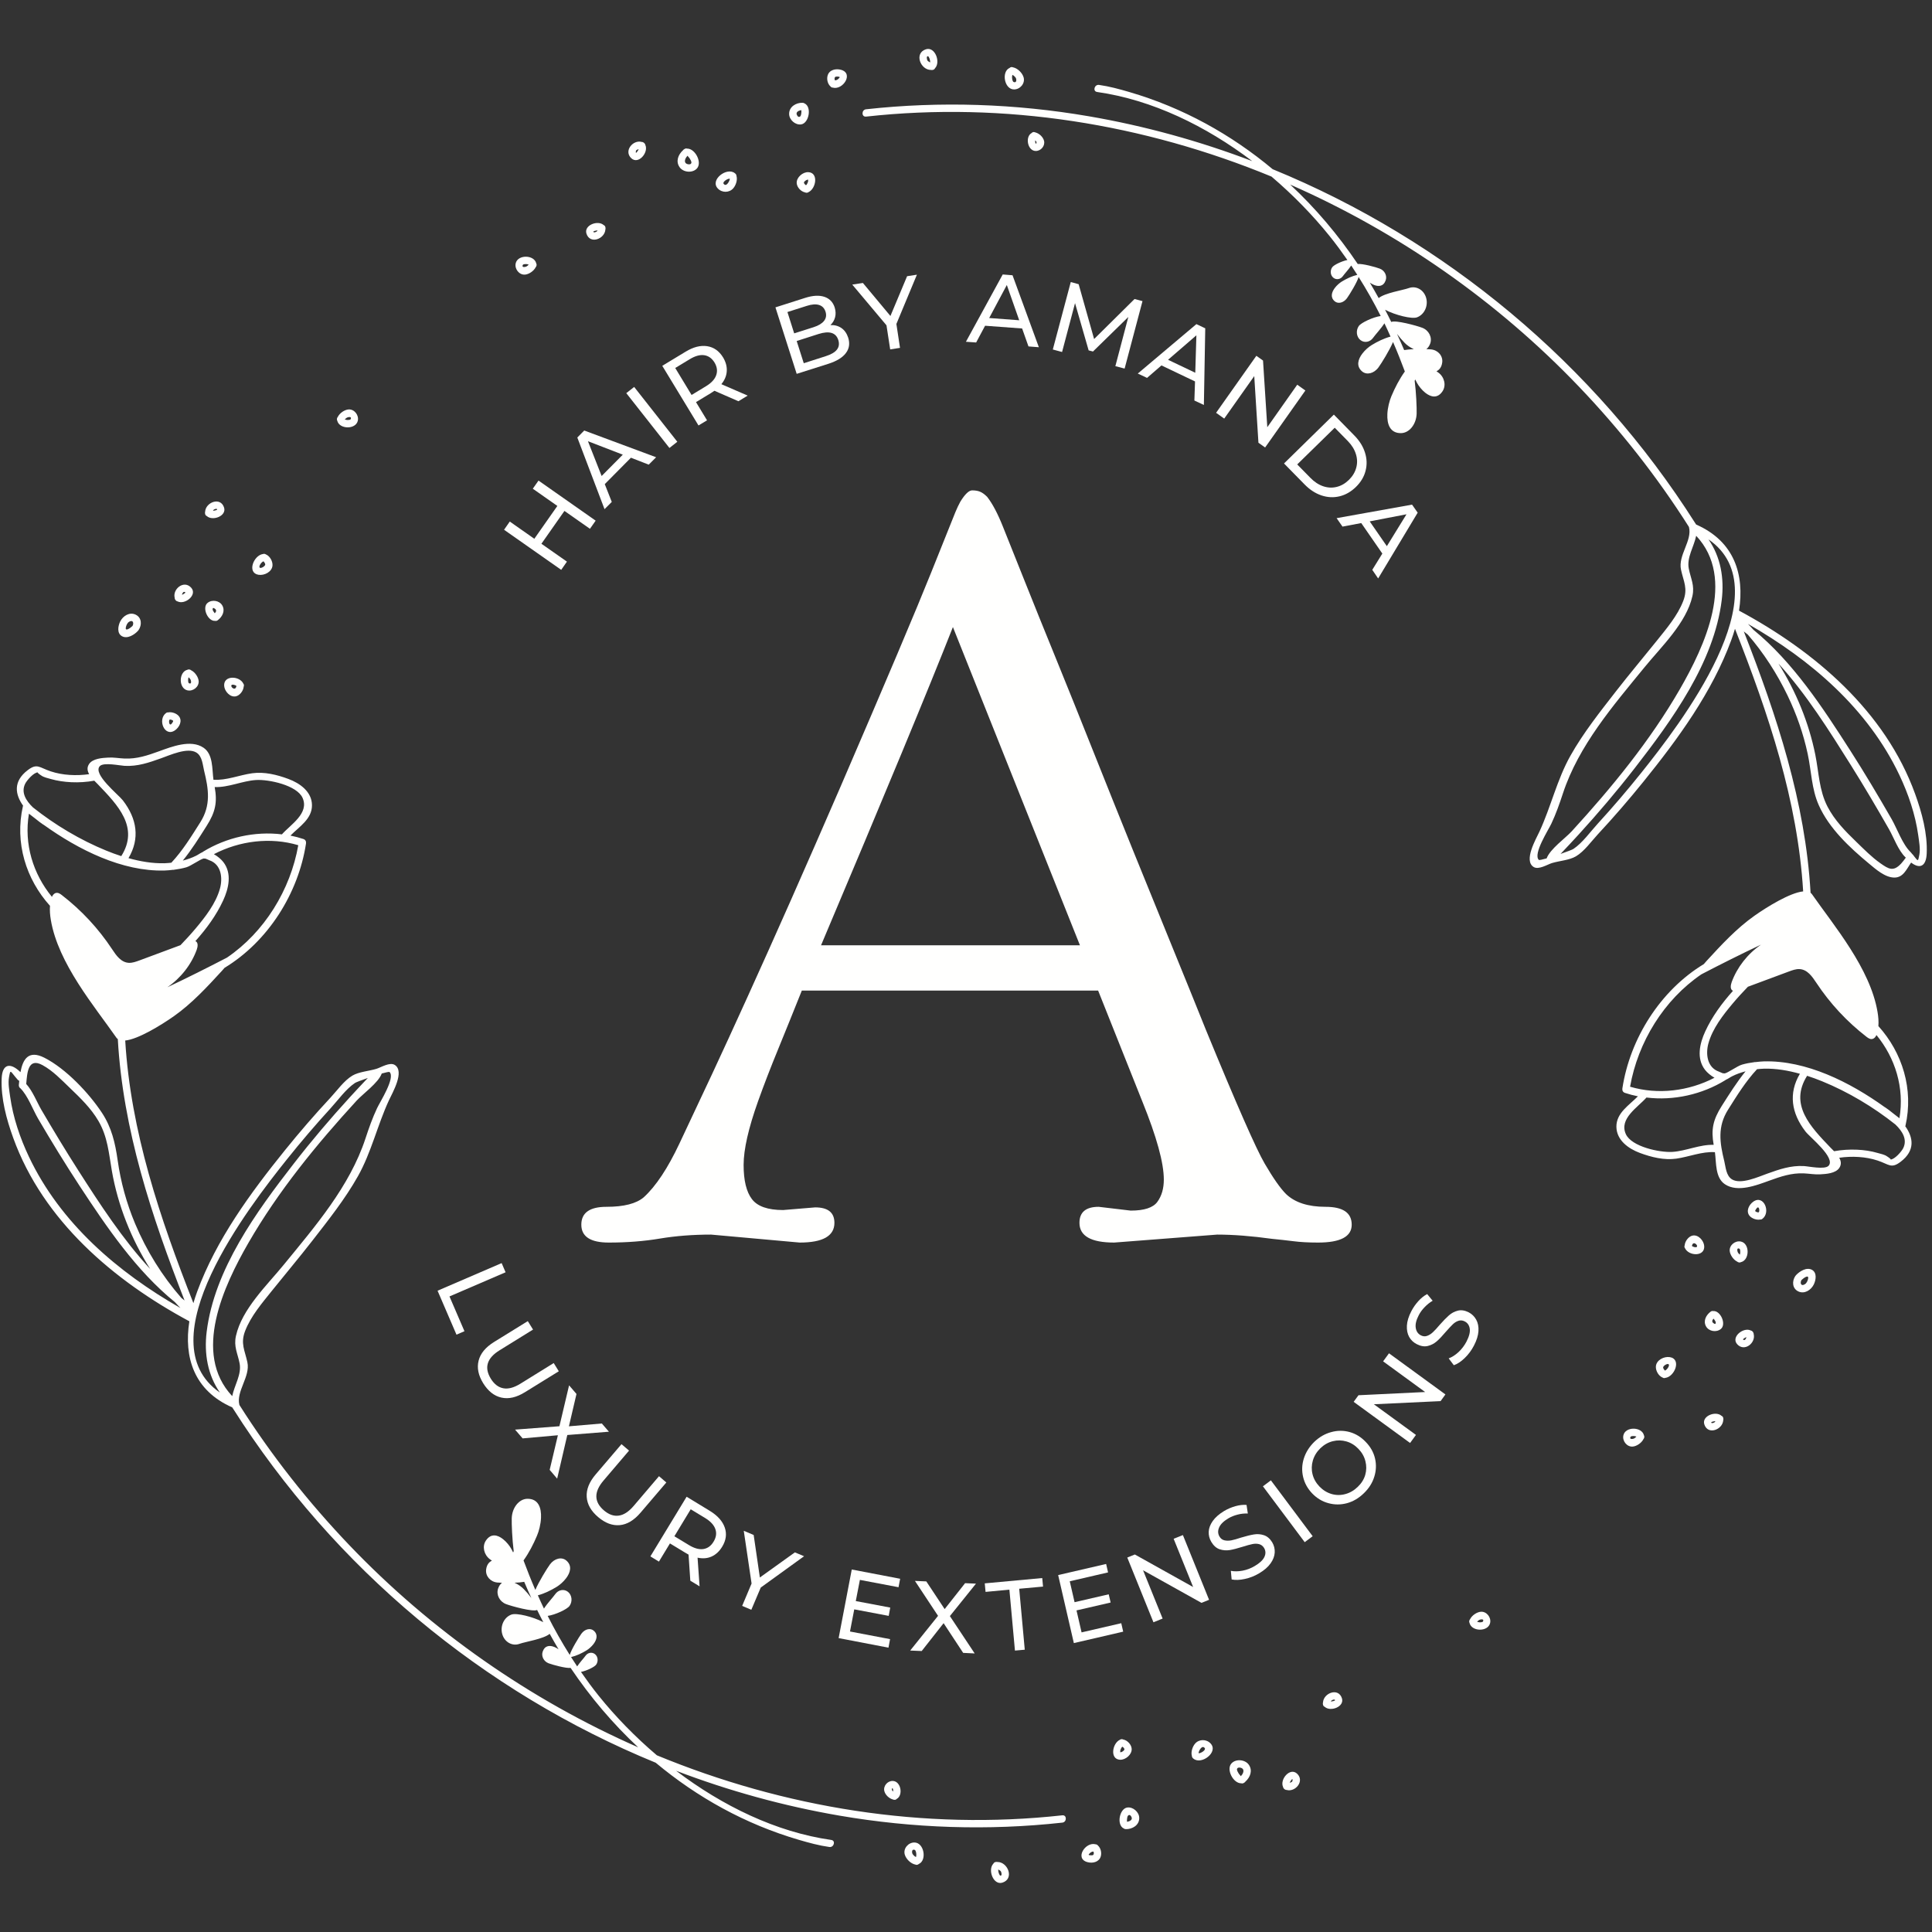<?xml version="1.0" encoding="UTF-8"?>
<svg xmlns="http://www.w3.org/2000/svg" xmlns:xlink="http://www.w3.org/1999/xlink" width="375pt" height="375pt" viewBox="0 0 375 375" version="1.2">
<rect x="0" y="0" width="375" height="375" fill="#333333" stroke="none"/>
<defs>
<g>
<symbol overflow="visible" id="glyph0-0">
<path style="stroke:none;" d=""/>
</symbol>
<symbol overflow="visible" id="glyph0-1">
<path style="stroke:none;" d="M 23.109 0 C 19.586 0 16.285 0.254 13.203 0.766 C 10.129 1.285 6.812 1.547 3.25 1.547 C -0.301 1.547 -2.078 0.391 -2.078 -1.922 C -2.078 -4.234 -0.453 -5.391 2.797 -5.391 C 6.18 -5.391 8.598 -6.008 10.047 -7.25 C 12.398 -9.395 14.711 -12.883 16.984 -17.719 C 19.266 -22.551 21.391 -27.07 23.359 -31.281 C 25.328 -35.5 27.586 -40.422 30.141 -46.047 C 32.703 -51.68 35.52 -57.969 38.594 -64.906 C 41.664 -71.852 44.895 -79.234 48.281 -87.047 C 57.125 -107.555 62.961 -121.352 65.797 -128.438 C 68.629 -135.52 70.203 -139.441 70.516 -140.203 C 70.828 -140.961 71.156 -141.656 71.5 -142.281 C 72.395 -143.727 73.156 -144.453 73.781 -144.453 C 74.406 -144.453 74.922 -144.363 75.328 -144.188 C 75.742 -144.02 76.195 -143.691 76.688 -143.203 C 77.719 -141.891 78.75 -139.938 79.781 -137.344 C 80.82 -134.758 82.223 -131.254 83.984 -126.828 C 85.742 -122.41 87.766 -117.406 90.047 -111.812 C 92.328 -106.219 94.742 -100.207 97.297 -93.781 C 99.859 -87.352 102.43 -80.941 105.016 -74.547 C 107.609 -68.16 110.129 -61.961 112.578 -55.953 C 115.035 -49.941 117.234 -44.52 119.172 -39.688 C 125.109 -25.25 128.906 -16.613 130.562 -13.781 C 132.219 -10.945 133.598 -8.977 134.703 -7.875 C 136.43 -6.219 138.988 -5.391 142.375 -5.391 C 145.758 -5.391 147.453 -4.234 147.453 -1.922 C 147.453 0.391 145.273 1.547 140.922 1.547 C 139.055 1.547 137.453 1.457 136.109 1.281 C 134.766 1.113 133.398 0.961 132.016 0.828 C 128.004 0.273 124.445 0 121.344 0 L 101.344 1.547 C 96.852 1.547 94.609 0.27 94.609 -2.281 C 94.609 -4.352 95.852 -5.391 98.344 -5.391 L 104.562 -4.656 C 107.188 -4.656 108.91 -5.223 109.734 -6.359 C 110.566 -7.504 110.984 -8.941 110.984 -10.672 C 110.984 -13.922 109.598 -18.961 106.828 -25.797 L 98.234 -47.359 L 40.719 -47.359 C 39.062 -43.211 37.523 -39.41 36.109 -35.953 C 34.691 -32.504 33.398 -29.156 32.234 -25.906 C 30.359 -20.656 29.422 -16.523 29.422 -13.516 C 29.422 -10.516 29.957 -8.305 31.031 -6.891 C 32.102 -5.473 34.125 -4.766 37.094 -4.766 L 43.312 -5.281 C 45.801 -5.281 47.047 -4.281 47.047 -2.281 C 47.047 0.27 44.801 1.547 40.312 1.547 Z M 94.703 -56.156 L 70.047 -117.922 C 65.285 -105.828 56.754 -85.238 44.453 -56.156 Z M 94.703 -56.156 "/>
</symbol>
<symbol overflow="visible" id="glyph0-2">
<path style="stroke:none;" d=""/>
</symbol>
<symbol overflow="visible" id="glyph1-0">
<path style="stroke:none;" d="M -10.641 -8.422 L -5.016 -16.453 L 6.078 -8.672 L 0.453 -0.641 Z M 4.078 -8.188 L -4.812 -14.406 L -8.656 -8.906 L 0.234 -2.688 Z M 4.078 -8.188 "/>
</symbol>
<symbol overflow="visible" id="glyph1-1">
<path style="stroke:none;" d="M -3.234 -18.984 L 7.859 -11.203 L 6.75 -9.625 L 1.797 -13.094 L -2.672 -6.719 L 2.281 -3.25 L 1.172 -1.656 L -9.922 -9.438 L -8.812 -11.031 L -4.047 -7.688 L 0.422 -14.062 L -4.344 -17.406 Z M -3.234 -18.984 "/>
</symbol>
<symbol overflow="visible" id="glyph2-0">
<path style="stroke:none;" d="M -9.062 -10.094 L -2.141 -17.062 L 7.469 -7.516 L 0.547 -0.547 Z M 5.406 -7.375 L -2.281 -15.016 L -7.016 -10.25 L 0.672 -2.609 Z M 5.406 -7.375 "/>
</symbol>
<symbol overflow="visible" id="glyph2-1">
<path style="stroke:none;" d="M 5.109 -9.969 L 0.031 -4.844 L 1.391 -1.391 L -0.016 0.016 L -5.297 -13.891 L -3.953 -15.25 L 10 -10.062 L 8.562 -8.625 Z M 3.531 -10.562 L -3.234 -13.172 L -0.578 -6.422 Z M 3.531 -10.562 "/>
</symbol>
<symbol overflow="visible" id="glyph3-0">
<path style="stroke:none;" d="M -7.766 -11.125 L -0.047 -17.188 L 8.328 -6.547 L 0.609 -0.484 Z M 6.266 -6.656 L -0.438 -15.188 L -5.719 -11.031 L 0.984 -2.5 Z M 6.266 -6.656 "/>
</symbol>
<symbol overflow="visible" id="glyph3-1">
<path style="stroke:none;" d="M -6.781 -11.891 L -5.25 -13.094 L 3.125 -2.453 L 1.594 -1.25 Z M -6.781 -11.891 "/>
</symbol>
<symbol overflow="visible" id="glyph4-0">
<path style="stroke:none;" d="M -6.359 -11.984 L 2.016 -17.078 L 9.047 -5.5 L 0.672 -0.406 Z M 7.031 -5.859 L 1.391 -15.125 L -4.359 -11.625 L 1.281 -2.359 Z M 7.031 -5.859 "/>
</symbol>
<symbol overflow="visible" id="glyph4-1">
<path style="stroke:none;" d="M 9.484 -5.766 L 4.828 -7.797 C 4.523 -7.586 4.285 -7.43 4.109 -7.328 L 1.25 -5.594 L 3.391 -2.062 L 1.734 -1.062 L -5.297 -12.641 L -0.781 -15.375 C 0.719 -16.289 2.113 -16.648 3.406 -16.453 C 4.695 -16.254 5.727 -15.531 6.5 -14.281 C 7.039 -13.383 7.281 -12.488 7.219 -11.594 C 7.164 -10.695 6.816 -9.859 6.172 -9.078 L 11.281 -6.859 Z M 3.203 -8.688 C 4.242 -9.32 4.898 -10.035 5.172 -10.828 C 5.453 -11.629 5.344 -12.445 4.844 -13.281 C 4.332 -14.113 3.66 -14.586 2.828 -14.703 C 2.004 -14.816 1.07 -14.555 0.031 -13.922 L -2.781 -12.219 L 0.391 -6.984 Z M 3.203 -8.688 "/>
</symbol>
<symbol overflow="visible" id="glyph5-0">
<path style="stroke:none;" d="M -3.375 -13.141 L 5.969 -16.125 L 10.094 -3.219 L 0.75 -0.234 Z M 8.219 -4.047 L 4.922 -14.375 L -1.484 -12.328 L 1.812 -2 Z M 8.219 -4.047 "/>
</symbol>
<symbol overflow="visible" id="glyph5-1">
<path style="stroke:none;" d="M 8.484 -10.094 C 9.305 -10.125 10.02 -9.93 10.625 -9.516 C 11.227 -9.098 11.664 -8.473 11.938 -7.641 C 12.289 -6.516 12.141 -5.52 11.484 -4.656 C 10.836 -3.789 9.707 -3.098 8.094 -2.578 L 1.938 -0.625 L -2.188 -13.531 L 3.594 -15.375 C 5.07 -15.844 6.312 -15.91 7.312 -15.578 C 8.312 -15.242 8.977 -14.555 9.312 -13.516 C 9.52 -12.836 9.547 -12.203 9.391 -11.609 C 9.234 -11.016 8.93 -10.508 8.484 -10.094 Z M 0.141 -12.625 L 1.453 -8.484 L 5.234 -9.688 C 6.172 -9.988 6.844 -10.395 7.25 -10.906 C 7.656 -11.426 7.75 -12.023 7.531 -12.703 C 7.312 -13.379 6.891 -13.812 6.266 -14 C 5.641 -14.188 4.859 -14.129 3.922 -13.828 Z M 7.547 -4.047 C 8.598 -4.379 9.328 -4.801 9.734 -5.312 C 10.148 -5.832 10.242 -6.457 10.016 -7.188 C 9.555 -8.633 8.273 -9.023 6.172 -8.359 L 1.938 -7 L 3.312 -2.688 Z M 7.547 -4.047 "/>
</symbol>
<symbol overflow="visible" id="glyph6-0">
<path style="stroke:none;" d="M -1.281 -13.516 L 8.422 -15 L 10.469 -1.609 L 0.766 -0.125 Z M 8.734 -2.719 L 7.094 -13.438 L 0.453 -12.422 L 2.094 -1.703 Z M 8.734 -2.719 "/>
</symbol>
<symbol overflow="visible" id="glyph6-1">
<path style="stroke:none;" d="M 6.438 -5.734 L 7.141 -1.094 L 5.234 -0.797 L 4.516 -5.469 L -2.125 -13.375 L -0.062 -13.688 L 5.281 -7.281 L 8.516 -15 L 10.422 -15.297 Z M 6.438 -5.734 "/>
</symbol>
<symbol overflow="visible" id="glyph7-0">
<path style="stroke:none;" d="M 1.797 -13.453 L 11.578 -12.719 L 10.562 0.797 L 0.781 0.062 Z M 9.125 -0.688 L 9.938 -11.5 L 3.25 -12 L 2.438 -1.188 Z M 9.125 -0.688 "/>
</symbol>
<symbol overflow="visible" id="glyph7-1">
<path style="stroke:none;" d="M 10.891 -2.578 L 3.703 -3.109 L 1.969 0.141 L -0.016 0 L 7.125 -13.062 L 9.031 -12.906 L 14.141 1.062 L 12.125 0.906 Z M 10.328 -4.172 L 7.922 -11.016 L 4.5 -4.609 Z M 10.328 -4.172 "/>
</symbol>
<symbol overflow="visible" id="glyph8-0">
<path style="stroke:none;" d="M 4.234 -12.891 L 13.719 -10.375 L 10.234 2.719 L 0.75 0.203 Z M 9.094 1.016 L 11.891 -9.469 L 5.391 -11.203 L 2.594 -0.719 Z M 9.094 1.016 "/>
</symbol>
<symbol overflow="visible" id="glyph8-1">
<path style="stroke:none;" d="M 14.109 3.75 L 16.625 -5.797 L 9.766 0.906 L 8.922 0.688 L 6.281 -8.484 L 3.766 1 L 1.969 0.516 L 5.453 -12.578 L 6.984 -12.156 L 9.984 -1.516 L 17.828 -9.281 L 19.375 -8.875 L 15.906 4.219 Z M 14.109 3.75 "/>
</symbol>
<symbol overflow="visible" id="glyph9-0">
<path style="stroke:none;" d="M 6.531 -11.906 L 15.391 -7.672 L 9.562 4.562 L 0.703 0.328 Z M 8.75 2.656 L 13.422 -7.125 L 7.359 -10.016 L 2.688 -0.234 Z M 8.75 2.656 "/>
</symbol>
<symbol overflow="visible" id="glyph9-1">
<path style="stroke:none;" d="M 11.094 1.531 L 4.578 -1.578 L 1.781 0.844 L -0.016 0 L 11.359 -9.594 L 13.078 -8.781 L 12.812 6.094 L 10.969 5.234 Z M 11.141 -0.156 L 11.359 -7.422 L 5.859 -2.672 Z M 11.141 -0.156 "/>
</symbol>
<symbol overflow="visible" id="glyph10-0">
<path style="stroke:none;" d="M 8.453 -10.609 L 16.469 -4.953 L 8.656 6.109 L 0.641 0.453 Z M 8.172 4.109 L 14.438 -4.75 L 8.953 -8.625 L 2.688 0.234 Z M 8.172 4.109 "/>
</symbol>
<symbol overflow="visible" id="glyph10-1">
<path style="stroke:none;" d="M 18.984 -3.156 L 11.172 7.906 L 9.875 6.984 L 9.062 -5.953 L 3.234 2.297 L 1.656 1.172 L 9.469 -9.891 L 10.766 -8.969 L 11.594 3.969 L 17.406 -4.281 Z M 18.984 -3.156 "/>
</symbol>
<symbol overflow="visible" id="glyph11-0">
<path style="stroke:none;" d="M 10.219 -8.922 L 17.094 -1.922 L 7.422 7.562 L 0.547 0.562 Z M 7.297 5.5 L 15.047 -2.094 L 10.344 -6.891 L 2.594 0.703 Z M 7.297 5.5 "/>
</symbol>
<symbol overflow="visible" id="glyph11-1">
<path style="stroke:none;" d="M 11.094 -8.031 L 15.094 -3.953 C 16.094 -2.93 16.773 -1.828 17.141 -0.641 C 17.516 0.547 17.551 1.719 17.25 2.875 C 16.957 4.031 16.336 5.07 15.391 6 C 14.43 6.938 13.367 7.547 12.203 7.828 C 11.047 8.109 9.875 8.051 8.688 7.656 C 7.508 7.258 6.422 6.551 5.422 5.531 L 1.422 1.453 Z M 6.547 4.25 C 7.305 5.031 8.129 5.57 9.016 5.875 C 9.91 6.176 10.789 6.219 11.656 6 C 12.52 5.789 13.312 5.332 14.031 4.625 C 14.738 3.926 15.207 3.145 15.438 2.281 C 15.676 1.414 15.656 0.535 15.375 -0.359 C 15.102 -1.254 14.586 -2.094 13.828 -2.875 L 11.266 -5.484 L 3.984 1.641 Z M 6.547 4.25 "/>
</symbol>
<symbol overflow="visible" id="glyph12-0">
<path style="stroke:none;" d="M 11.594 -7.047 L 17.172 1.031 L 6.016 8.719 L 0.438 0.641 Z M 6.266 6.688 L 15.188 0.531 L 11.375 -5 L 2.453 1.156 Z M 6.266 6.688 "/>
</symbol>
<symbol overflow="visible" id="glyph12-1">
<path style="stroke:none;" d="M 8.859 6.859 L 4.766 0.938 L 1.125 1.625 L -0.016 -0.016 L 14.625 -2.641 L 15.719 -1.078 L 8.047 11.688 L 6.906 10.016 Z M 9.734 5.422 L 13.547 -0.766 L 6.406 0.609 Z M 9.734 5.422 "/>
</symbol>
<symbol overflow="visible" id="glyph13-0">
<path style="stroke:none;" d="M 12.75 -4.641 L 16.625 4.375 L 4.188 9.734 L 0.312 0.719 Z M 4.828 7.781 L 14.781 3.484 L 12.125 -2.688 L 2.172 1.609 Z M 4.828 7.781 "/>
</symbol>
<symbol overflow="visible" id="glyph13-1">
<path style="stroke:none;" d="M 13.234 -3.5 L 14 -1.719 L 3.109 2.969 L 6.016 9.719 L 4.469 10.391 L 0.797 1.859 Z M 13.234 -3.5 "/>
</symbol>
<symbol overflow="visible" id="glyph14-0">
<path style="stroke:none;" d="M 11.922 -6.453 L 17.094 1.891 L 5.578 9.016 L 0.406 0.672 Z M 5.922 6.969 L 15.141 1.266 L 11.594 -4.438 L 2.375 1.266 Z M 5.922 6.969 "/>
</symbol>
<symbol overflow="visible" id="glyph14-1">
<path style="stroke:none;" d="M 3.875 6.578 C 2.926 5.047 2.629 3.582 2.984 2.188 C 3.336 0.789 4.336 -0.414 5.984 -1.438 L 12.531 -5.484 L 13.547 -3.844 L 7.062 0.172 C 4.594 1.691 4.023 3.535 5.359 5.703 C 6.016 6.754 6.816 7.367 7.766 7.547 C 8.723 7.734 9.828 7.441 11.078 6.672 L 17.562 2.656 L 18.547 4.25 L 12 8.297 C 10.344 9.328 8.812 9.68 7.406 9.359 C 6.008 9.047 4.832 8.117 3.875 6.578 Z M 3.875 6.578 "/>
</symbol>
<symbol overflow="visible" id="glyph15-0">
<path style="stroke:none;" d="M 10.797 -8.234 L 17.188 -0.797 L 6.906 8.031 L 0.516 0.594 Z M 6.922 5.969 L 15.156 -1.094 L 10.781 -6.188 L 2.547 0.875 Z M 6.922 5.969 "/>
</symbol>
<symbol overflow="visible" id="glyph15-1">
<path style="stroke:none;" d="M 6.875 8 L 8.469 1.281 L 1.625 1.891 L 0.156 0.188 L 8.766 -0.469 L 10.641 -8.406 L 12.078 -6.734 L 10.609 -0.453 L 17 -1 L 18.375 0.594 L 10.297 1.234 L 8.328 9.703 Z M 6.875 8 "/>
</symbol>
<symbol overflow="visible" id="glyph16-0">
<path style="stroke:none;" d="M 9.391 -9.812 L 16.859 -3.438 L 8.062 6.875 L 0.594 0.5 Z M 7.766 4.844 L 14.812 -3.406 L 9.688 -7.766 L 2.641 0.484 Z M 7.766 4.844 "/>
</symbol>
<symbol overflow="visible" id="glyph16-1">
<path style="stroke:none;" d="M 5.719 5.078 C 4.344 3.91 3.609 2.609 3.516 1.172 C 3.422 -0.266 4.004 -1.723 5.266 -3.203 L 10.266 -9.062 L 11.734 -7.812 L 6.781 -2 C 4.895 0.207 4.922 2.141 6.859 3.797 C 7.797 4.598 8.742 4.938 9.703 4.812 C 10.672 4.695 11.633 4.082 12.594 2.969 L 17.547 -2.844 L 18.969 -1.625 L 13.969 4.234 C 12.695 5.723 11.348 6.531 9.922 6.656 C 8.492 6.781 7.094 6.254 5.719 5.078 Z M 5.719 5.078 "/>
</symbol>
<symbol overflow="visible" id="glyph17-0">
<path style="stroke:none;" d="M 7.703 -11.172 L 16.078 -6.078 L 9.047 5.5 L 0.672 0.406 Z M 8.438 3.547 L 14.078 -5.719 L 8.328 -9.219 L 2.688 0.047 Z M 8.438 3.547 "/>
</symbol>
<symbol overflow="visible" id="glyph17-1">
<path style="stroke:none;" d="M 9.484 5.766 L 9.141 0.703 C 8.816 0.516 8.566 0.367 8.391 0.266 L 5.531 -1.469 L 3.391 2.062 L 1.734 1.047 L 8.766 -10.531 L 13.281 -7.781 C 14.781 -6.863 15.742 -5.785 16.172 -4.547 C 16.598 -3.305 16.426 -2.062 15.656 -0.812 C 15.113 0.082 14.43 0.711 13.609 1.078 C 12.797 1.441 11.891 1.516 10.891 1.297 L 11.281 6.859 Z M 9.203 -1.156 C 10.242 -0.52 11.176 -0.258 12 -0.375 C 12.832 -0.5 13.5 -0.977 14 -1.812 C 14.508 -2.645 14.625 -3.457 14.344 -4.25 C 14.07 -5.039 13.414 -5.754 12.375 -6.391 L 9.562 -8.094 L 6.391 -2.859 Z M 9.203 -1.156 "/>
</symbol>
<symbol overflow="visible" id="glyph18-0">
<path style="stroke:none;" d="M 5.984 -12.188 L 15.031 -8.375 L 9.766 4.109 L 0.719 0.297 Z M 8.859 2.266 L 13.062 -7.734 L 6.875 -10.344 L 2.672 -0.344 Z M 8.859 2.266 "/>
</symbol>
<symbol overflow="visible" id="glyph18-1">
<path style="stroke:none;" d="M 8.484 -1.5 L 6.656 2.812 L 4.875 2.062 L 6.703 -2.281 L 5.188 -12.516 L 7.109 -11.703 L 8.312 -3.453 L 15.109 -8.328 L 16.891 -7.578 Z M 8.484 -1.5 "/>
</symbol>
<symbol overflow="visible" id="glyph19-0">
<path style="stroke:none;" d="M 3.312 -13.172 L 12.953 -11.328 L 10.406 1.984 L 0.766 0.141 Z M 9.141 0.375 L 11.188 -10.281 L 4.578 -11.547 L 2.531 -0.891 Z M 9.141 0.375 "/>
</symbol>
<symbol overflow="visible" id="glyph19-1">
<path style="stroke:none;" d="M 11.984 0.578 L 11.672 2.234 L 2 0.375 L 4.547 -12.938 L 13.938 -11.141 L 13.625 -9.5 L 6.125 -10.922 L 5.328 -6.812 L 12.016 -5.547 L 11.719 -3.938 L 5.031 -5.203 L 4.203 -0.906 Z M 11.984 0.578 "/>
</symbol>
<symbol overflow="visible" id="glyph20-0">
<path style="stroke:none;" d="M 1.391 -13.5 L 11.188 -13.062 L 10.578 0.469 L 0.781 0.031 Z M 9.094 -0.953 L 9.578 -11.781 L 2.875 -12.078 L 2.391 -1.25 Z M 9.094 -0.953 "/>
</symbol>
<symbol overflow="visible" id="glyph20-1">
<path style="stroke:none;" d="M 10.531 0.469 L 6.734 -5.297 L 2.484 0.109 L 0.25 0.016 L 5.656 -6.719 L 1.172 -13.5 L 3.375 -13.406 L 6.938 -8.031 L 10.906 -13.062 L 13.016 -12.969 L 7.953 -6.672 L 12.766 0.578 Z M 10.531 0.469 "/>
</symbol>
<symbol overflow="visible" id="glyph21-0">
<path style="stroke:none;" d="M -0.453 -13.562 L 9.312 -14.453 L 10.547 -0.969 L 0.781 -0.078 Z M 8.891 -2.188 L 7.906 -12.984 L 1.203 -12.375 L 2.188 -1.578 Z M 8.891 -2.188 "/>
</symbol>
<symbol overflow="visible" id="glyph21-1">
<path style="stroke:none;" d="M 3.625 -12.266 L -1 -11.828 L -1.156 -13.484 L 10 -14.516 L 10.156 -12.859 L 5.531 -12.438 L 6.609 -0.609 L 4.703 -0.438 Z M 3.625 -12.266 "/>
</symbol>
<symbol overflow="visible" id="glyph22-0">
<path style="stroke:none;" d="M -2.281 -13.375 L 7.281 -15.594 L 10.328 -2.391 L 0.766 -0.172 Z M 8.5 -3.359 L 6.062 -13.922 L -0.484 -12.422 L 1.953 -1.859 Z M 8.5 -3.359 "/>
</symbol>
<symbol overflow="visible" id="glyph22-1">
<path style="stroke:none;" d="M 11.188 -4.312 L 11.562 -2.672 L 1.984 -0.453 L -1.062 -13.656 L 8.25 -15.812 L 8.625 -14.172 L 1.188 -12.453 L 2.125 -8.391 L 8.75 -9.922 L 9.125 -8.328 L 2.5 -6.797 L 3.484 -2.531 Z M 11.188 -4.312 "/>
</symbol>
<symbol overflow="visible" id="glyph23-0">
<path style="stroke:none;" d="M -4.359 -12.859 L 4.75 -16.531 L 9.828 -3.969 L 0.719 -0.297 Z M 7.875 -4.656 L 3.812 -14.703 L -2.422 -12.188 L 1.641 -2.141 Z M 7.875 -4.656 "/>
</symbol>
<symbol overflow="visible" id="glyph23-1">
<path style="stroke:none;" d="M 7.609 -17.688 L 12.688 -5.125 L 11.219 -4.531 L -0.125 -10.859 L 3.672 -1.484 L 1.891 -0.766 L -3.188 -13.328 L -1.719 -13.922 L 9.594 -7.609 L 5.812 -16.969 Z M 7.609 -17.688 "/>
</symbol>
<symbol overflow="visible" id="glyph24-0">
<path style="stroke:none;" d="M -6.25 -12.047 L 2.188 -17.062 L 9.109 -5.422 L 0.672 -0.406 Z M 7.094 -5.797 L 1.547 -15.109 L -4.234 -11.672 L 1.312 -2.359 Z M 7.094 -5.797 "/>
</symbol>
<symbol overflow="visible" id="glyph24-1">
<path style="stroke:none;" d="M 5.219 -2.922 C 4.344 -2.398 3.414 -2.035 2.438 -1.828 C 1.469 -1.617 0.617 -1.586 -0.109 -1.734 L -0.266 -3.406 C 0.41 -3.27 1.172 -3.281 2.016 -3.438 C 2.859 -3.602 3.645 -3.906 4.375 -4.344 C 5.344 -4.914 5.969 -5.504 6.25 -6.109 C 6.531 -6.723 6.508 -7.301 6.188 -7.844 C 5.945 -8.238 5.617 -8.488 5.203 -8.594 C 4.797 -8.695 4.359 -8.695 3.891 -8.594 C 3.43 -8.5 2.805 -8.328 2.016 -8.078 C 1.023 -7.766 0.195 -7.551 -0.469 -7.438 C -1.145 -7.332 -1.801 -7.383 -2.438 -7.594 C -3.07 -7.801 -3.613 -8.281 -4.062 -9.031 C -4.426 -9.656 -4.594 -10.312 -4.562 -11 C -4.531 -11.688 -4.27 -12.379 -3.781 -13.078 C -3.289 -13.773 -2.555 -14.422 -1.578 -15.016 C -0.891 -15.422 -0.16 -15.734 0.609 -15.953 C 1.379 -16.172 2.102 -16.254 2.781 -16.203 L 3.031 -14.531 C 2.344 -14.562 1.672 -14.488 1.016 -14.312 C 0.367 -14.145 -0.219 -13.906 -0.75 -13.594 C -1.688 -13.031 -2.285 -12.438 -2.547 -11.812 C -2.816 -11.188 -2.789 -10.602 -2.469 -10.062 C -2.238 -9.664 -1.914 -9.422 -1.5 -9.328 C -1.082 -9.234 -0.633 -9.234 -0.156 -9.328 C 0.32 -9.422 0.945 -9.598 1.719 -9.859 C 2.719 -10.16 3.547 -10.363 4.203 -10.469 C 4.859 -10.582 5.504 -10.535 6.141 -10.328 C 6.785 -10.117 7.328 -9.656 7.766 -8.938 C 8.129 -8.32 8.289 -7.66 8.25 -6.953 C 8.207 -6.242 7.938 -5.539 7.438 -4.844 C 6.945 -4.145 6.207 -3.504 5.219 -2.922 Z M 5.219 -2.922 "/>
</symbol>
<symbol overflow="visible" id="glyph25-0">
<path style="stroke:none;" d="M -7.484 -11.312 L 0.375 -17.188 L 8.484 -6.344 L 0.625 -0.469 Z M 6.438 -6.516 L -0.062 -15.188 L -5.453 -11.156 L 1.047 -2.484 Z M 6.438 -6.516 "/>
</symbol>
<symbol overflow="visible" id="glyph25-1">
<path style="stroke:none;" d="M -6.484 -12.062 L -4.938 -13.219 L 3.172 -2.375 L 1.625 -1.219 Z M -6.484 -12.062 "/>
</symbol>
<symbol overflow="visible" id="glyph26-0">
<path style="stroke:none;" d="M -8.844 -10.297 L -1.781 -17.109 L 7.625 -7.359 L 0.562 -0.547 Z M 5.562 -7.266 L -1.984 -15.062 L -6.812 -10.406 L 0.734 -2.609 Z M 5.562 -7.266 "/>
</symbol>
<symbol overflow="visible" id="glyph26-1">
<path style="stroke:none;" d="M 5.969 -5.562 C 4.988 -4.602 3.895 -3.957 2.688 -3.625 C 1.477 -3.301 0.281 -3.301 -0.906 -3.625 C -2.102 -3.945 -3.156 -4.578 -4.062 -5.516 C -4.957 -6.453 -5.547 -7.52 -5.828 -8.719 C -6.109 -9.914 -6.062 -11.109 -5.688 -12.297 C -5.312 -13.492 -4.633 -14.57 -3.656 -15.531 C -2.676 -16.469 -1.582 -17.098 -0.375 -17.422 C 0.82 -17.754 2.008 -17.758 3.188 -17.438 C 4.363 -17.113 5.406 -16.477 6.312 -15.531 C 7.238 -14.582 7.844 -13.516 8.125 -12.328 C 8.406 -11.141 8.359 -9.945 7.984 -8.75 C 7.617 -7.562 6.945 -6.5 5.969 -5.562 Z M 4.781 -6.797 C 5.5 -7.484 5.984 -8.258 6.234 -9.125 C 6.484 -10 6.492 -10.879 6.266 -11.766 C 6.047 -12.66 5.594 -13.461 4.906 -14.172 C 4.227 -14.879 3.453 -15.359 2.578 -15.609 C 1.703 -15.859 0.82 -15.875 -0.062 -15.656 C -0.945 -15.438 -1.75 -14.984 -2.469 -14.297 C -3.188 -13.598 -3.676 -12.801 -3.938 -11.906 C -4.195 -11.02 -4.219 -10.133 -4 -9.25 C -3.781 -8.363 -3.332 -7.566 -2.656 -6.859 C -1.969 -6.148 -1.18 -5.664 -0.297 -5.406 C 0.578 -5.156 1.461 -5.148 2.359 -5.391 C 3.254 -5.629 4.062 -6.098 4.781 -6.797 Z M 4.781 -6.797 "/>
</symbol>
<symbol overflow="visible" id="glyph27-0">
<path style="stroke:none;" d="M -10.5 -8.609 L -4.719 -16.547 L 6.234 -8.562 L 0.453 -0.625 Z M 4.234 -8.109 L -4.531 -14.5 L -8.484 -9.062 L 0.281 -2.672 Z M 4.234 -8.109 "/>
</symbol>
<symbol overflow="visible" id="glyph27-1">
<path style="stroke:none;" d="M -2.891 -19.047 L 8.062 -11.062 L 7.125 -9.766 L -5.828 -9.156 L 2.344 -3.203 L 1.203 -1.641 L -9.75 -9.625 L -8.812 -10.906 L 4.125 -11.531 L -4.031 -17.484 Z M -2.891 -19.047 "/>
</symbol>
<symbol overflow="visible" id="glyph28-0">
<path style="stroke:none;" d="M -11.672 -6.906 L -7.156 -15.625 L 4.875 -9.406 L 0.359 -0.688 Z M 2.953 -8.656 L -6.688 -13.641 L -9.781 -7.672 L -0.141 -2.688 Z M 2.953 -8.656 "/>
</symbol>
<symbol overflow="visible" id="glyph28-1">
<path style="stroke:none;" d="M 2.891 -5.234 C 2.422 -4.328 1.828 -3.523 1.109 -2.828 C 0.391 -2.129 -0.316 -1.66 -1.016 -1.422 L -2.016 -2.75 C -1.367 -2.988 -0.727 -3.398 -0.094 -3.984 C 0.531 -4.566 1.039 -5.238 1.438 -6 C 1.957 -7 2.172 -7.832 2.078 -8.5 C 1.984 -9.164 1.66 -9.641 1.109 -9.922 C 0.691 -10.141 0.285 -10.18 -0.109 -10.047 C -0.504 -9.922 -0.875 -9.691 -1.219 -9.359 C -1.562 -9.023 -2.008 -8.547 -2.562 -7.922 C -3.227 -7.129 -3.816 -6.508 -4.328 -6.062 C -4.848 -5.613 -5.43 -5.312 -6.078 -5.156 C -6.734 -5 -7.445 -5.117 -8.219 -5.516 C -8.863 -5.848 -9.352 -6.316 -9.688 -6.922 C -10.02 -7.523 -10.164 -8.25 -10.125 -9.094 C -10.082 -9.945 -9.797 -10.883 -9.266 -11.906 C -8.898 -12.613 -8.445 -13.266 -7.906 -13.859 C -7.375 -14.453 -6.801 -14.91 -6.188 -15.234 L -5.125 -13.938 C -5.707 -13.594 -6.227 -13.176 -6.688 -12.688 C -7.156 -12.207 -7.531 -11.695 -7.812 -11.156 C -8.32 -10.188 -8.52 -9.359 -8.406 -8.672 C -8.301 -7.992 -7.969 -7.508 -7.406 -7.219 C -7 -7.008 -6.594 -6.977 -6.188 -7.125 C -5.789 -7.27 -5.414 -7.508 -5.062 -7.844 C -4.707 -8.176 -4.273 -8.645 -3.766 -9.25 C -3.066 -10.039 -2.469 -10.656 -1.969 -11.094 C -1.469 -11.539 -0.891 -11.848 -0.234 -12.016 C 0.422 -12.18 1.125 -12.07 1.875 -11.688 C 2.5 -11.363 2.984 -10.891 3.328 -10.266 C 3.672 -9.648 3.816 -8.91 3.766 -8.047 C 3.711 -7.191 3.422 -6.254 2.891 -5.234 Z M 2.891 -5.234 "/>
</symbol>
<symbol overflow="visible" id="glyph29-0">
<path style="stroke:none;" d="M -12.312 -5.703 L -8.703 -14.828 L 3.891 -9.859 L 0.281 -0.734 Z M 2.062 -8.922 L -8.016 -12.906 L -10.484 -6.656 L -0.406 -2.672 Z M 2.062 -8.922 "/>
</symbol>
<symbol overflow="visible" id="glyph29-1">
<path style="stroke:none;" d=""/>
</symbol>
</g>
<clipPath id="clip1">
  <path d="M 0 9.203 L 374 9.203 L 374 365.453 L 0 365.453 Z M 0 9.203 "/>
</clipPath>
</defs>
<g id="surface1">
<g clip-path="url(#clip1)" clip-rule="nonzero">
<path style=" stroke:none;fill-rule:nonzero;fill:rgb(100%,100%,99.609%);fill-opacity:1;" d="M 115.98 44.707 C 115.941 44.781 115.898 44.859 115.863 44.895 C 115.699 45.074 115.16 45.211 115.176 44.961 C 115.18 44.855 115.668 44.746 115.98 44.707 Z M 117.504 44.547 C 117.543 44.438 117.543 44.316 117.516 44.188 C 117.512 44.176 117.52 44.164 117.516 44.145 C 117.477 43.898 117.34 43.758 117.172 43.688 C 116.055 42.668 113.293 43.703 113.832 45.355 C 114.523 47.492 117.395 46.367 117.504 44.547 Z M 101.477 51.422 C 101.566 51.246 102.02 51.25 102.164 51.254 C 102.324 51.262 102.508 51.328 102.625 51.363 C 102.5 51.504 102.332 51.645 102.203 51.715 C 102.02 51.824 101.191 52.004 101.477 51.422 Z M 101.879 53.305 C 102.645 53.254 103.621 52.609 103.988 51.848 C 104.059 51.773 104.105 51.684 104.129 51.574 C 104.129 51.566 104.133 51.566 104.133 51.559 C 104.141 51.551 104.133 51.543 104.133 51.531 C 104.145 51.477 104.16 51.434 104.16 51.371 C 104.16 51.352 104.145 51.336 104.145 51.316 C 104.133 51.234 104.113 51.164 104.082 51.105 C 103.668 49.43 100.484 49.367 100.094 51.121 C 99.855 52.203 100.766 53.375 101.879 53.305 Z M 156.625 34.91 C 156.738 34.871 156.875 34.879 156.777 34.797 C 157.02 35.008 156.711 35.758 156.449 35.953 C 156.277 35.863 156.055 35.609 156.047 35.465 C 156.039 35.219 156.453 34.973 156.625 34.91 Z M 154.641 35.555 C 154.699 36.363 155.453 37.184 156.277 37.348 C 156.352 37.387 156.438 37.406 156.527 37.41 C 156.543 37.41 156.551 37.414 156.562 37.414 C 156.59 37.414 156.613 37.398 156.637 37.398 C 156.676 37.395 156.707 37.398 156.75 37.391 C 156.77 37.383 156.781 37.371 156.801 37.363 C 156.855 37.344 156.906 37.316 156.953 37.281 C 158.387 36.598 158.918 33.527 156.91 33.418 C 155.824 33.355 154.562 34.438 154.641 35.555 Z M 134.199 31.594 C 134.141 31.91 133.766 31.957 133.438 31.855 C 132.555 31.586 133.027 30.555 133.543 30.172 C 133.355 30.262 133.719 30.508 133.848 30.719 C 133.969 30.902 134.242 31.352 134.199 31.594 Z M 135.254 32.723 C 136.355 31.566 134.938 28.82 133.371 28.844 C 133.211 28.789 133.02 28.805 132.828 28.945 C 132.707 29.004 132.621 29.082 132.566 29.168 C 131.633 30.008 131.109 31.336 131.922 32.469 C 132.633 33.465 134.387 33.641 135.254 32.723 Z M 141.664 34.688 C 141.645 35.105 140.98 36.391 140.453 35.672 C 140.18 35.301 141.266 34.609 141.664 34.688 Z M 142.336 36.535 C 142.824 35.973 143.176 34.949 142.957 34.172 C 142.953 34.086 142.934 34.004 142.891 33.922 C 142.883 33.906 142.887 33.887 142.879 33.867 C 142.859 33.828 142.828 33.805 142.797 33.773 C 142.789 33.758 142.781 33.742 142.77 33.727 C 142.762 33.719 142.746 33.715 142.738 33.707 C 142.703 33.668 142.664 33.633 142.621 33.609 C 141.082 32.383 137.758 34.895 139.312 36.57 C 140.133 37.457 141.562 37.445 142.336 36.535 Z M 155.551 21.383 C 155.551 21.391 155.555 21.395 155.551 21.414 C 155.531 21.512 155.562 21.645 155.555 21.746 C 155.543 21.961 155.5 22.402 155.348 22.566 C 155.137 22.785 154.887 22.719 154.695 22.352 C 154.379 21.746 155.031 21.445 155.551 21.383 Z M 155.531 21.309 C 155.535 21.312 155.543 21.316 155.547 21.316 C 155.547 21.32 155.551 21.316 155.551 21.32 C 155.543 21.316 155.531 21.312 155.531 21.309 Z M 155.504 24.145 C 157.027 23.918 157.617 20.73 156.156 20.07 C 156.117 20.047 156.082 20.023 156.035 20.008 C 156.012 19.996 156 19.98 155.977 19.977 C 155.941 19.961 155.91 19.973 155.875 19.973 C 155.844 19.961 155.82 19.949 155.789 19.949 C 154.52 19.91 153.141 20.715 153.172 22.137 C 153.191 23.262 154.367 24.309 155.504 24.145 Z M 162.547 14.863 C 163.078 14.895 163.109 14.953 162.715 15.324 C 162.531 15.496 162.297 15.594 162.062 15.594 C 162.027 15.496 161.969 15.355 161.984 15.25 C 162.023 14.898 162.176 14.848 162.547 14.863 Z M 161.215 16.793 C 161.246 16.824 161.27 16.863 161.305 16.891 C 161.422 16.973 161.535 17.004 161.648 17.008 C 163.609 17.543 165.754 14.242 163.246 13.551 C 162.242 13.27 160.98 13.531 160.645 14.645 C 160.43 15.359 160.633 16.289 161.211 16.789 C 161.211 16.793 161.211 16.793 161.215 16.793 Z M 180.113 10.918 C 180.355 10.969 180.586 11.77 180.539 12.113 C 180.531 12.109 180.516 12.109 180.512 12.105 C 180.359 12 180.188 11.941 180.062 11.797 C 179.879 11.59 179.781 10.852 180.113 10.918 Z M 180.695 13.574 C 180.785 13.594 180.883 13.598 180.984 13.578 C 181.004 13.574 181.02 13.582 181.039 13.578 C 181.27 13.531 181.414 13.402 181.488 13.242 C 182.621 12.07 181.496 9.004 179.73 9.562 C 177.371 10.312 178.664 13.586 180.695 13.574 Z M 123.746 29.02 C 123.82 28.988 123.898 28.977 123.977 28.965 C 123.797 29.305 123.367 29.973 123.41 29.484 C 123.434 29.211 123.457 29.152 123.746 29.02 Z M 125.262 28.137 C 125.242 28.008 125.176 27.895 125.07 27.789 C 125.066 27.785 125.066 27.781 125.062 27.773 C 125.035 27.746 125.008 27.738 124.977 27.711 C 124.953 27.699 124.945 27.676 124.918 27.664 C 124.914 27.656 124.906 27.664 124.902 27.656 C 124.789 27.586 124.668 27.543 124.555 27.551 C 122.883 27.082 121.027 29.266 122.516 30.699 C 123.895 32.027 125.93 29.609 125.262 28.137 Z M 340.809 234.75 C 341.41 233.73 341.625 234.984 341.379 235.312 C 341.234 235.324 341.07 235.312 340.961 235.25 C 340.629 235.082 340.609 235.098 340.809 234.75 Z M 340.324 233.234 C 339.461 233.84 338.832 235.102 339.602 236.008 C 340.027 236.504 340.934 236.848 341.633 236.711 C 341.766 236.723 341.902 236.703 342.051 236.598 C 343.781 235.344 342.363 231.812 340.324 233.234 Z M 337.613 242.367 C 337.789 242.453 337.789 242.906 337.785 243.051 C 337.777 243.191 337.762 243.34 337.711 243.477 C 337.695 243.5 337.691 243.504 337.68 243.52 C 337.539 243.395 337.398 243.227 337.324 243.105 C 337.219 242.922 337.023 242.098 337.613 242.367 Z M 337.477 245.023 C 337.484 245.023 337.484 245.027 337.488 245.027 C 337.492 245.027 337.5 245.027 337.508 245.027 C 337.562 245.039 337.609 245.059 337.676 245.055 C 337.695 245.051 337.715 245.039 337.73 245.039 C 337.812 245.027 337.875 245.008 337.938 244.977 C 339.613 244.555 339.664 241.367 337.91 240.984 C 336.824 240.746 335.66 241.664 335.734 242.781 C 335.789 243.543 336.438 244.52 337.195 244.883 C 337.27 244.953 337.363 244.996 337.477 245.023 Z M 328.402 241.828 C 328.434 241.664 328.508 241.469 328.621 241.383 C 328.949 241.125 329.52 241.676 329.383 241.973 C 329.281 242.211 328.574 242.039 328.402 241.828 Z M 328.512 239.828 C 327.75 239.996 327.07 240.891 326.996 241.703 C 326.938 241.828 326.922 241.984 326.984 242.156 C 327 242.199 327.035 242.227 327.051 242.266 C 327.777 243.832 330.953 243.965 330.785 241.848 C 330.707 240.801 329.629 239.578 328.512 239.828 Z M 323.152 266.031 C 323.016 265.895 322.816 265.602 322.812 265.426 C 322.812 265.082 323.676 264.574 323.891 264.809 C 324.133 265.066 323.555 265.902 323.152 266.031 Z M 324.113 263.418 C 322.984 263.238 321.484 263.988 321.406 265.23 C 321.352 266.016 321.891 267.035 322.664 267.363 C 322.715 267.398 322.766 267.422 322.828 267.445 C 322.84 267.449 322.852 267.461 322.871 267.469 C 322.895 267.473 322.914 267.469 322.941 267.469 C 322.98 267.477 323.016 267.492 323.059 267.492 C 323.082 267.492 323.105 267.477 323.133 267.473 C 323.168 267.469 323.199 267.461 323.23 267.449 C 325.055 267.234 326.426 263.789 324.113 263.418 Z M 332.152 276.082 C 332.156 275.977 332.645 275.867 332.957 275.828 C 332.918 275.906 332.875 275.984 332.84 276.023 C 332.676 276.199 332.133 276.332 332.152 276.082 Z M 334.492 275.312 C 334.488 275.301 334.496 275.285 334.492 275.27 C 334.453 275.023 334.316 274.883 334.148 274.812 C 333.031 273.793 330.27 274.824 330.809 276.477 C 331.5 278.617 334.371 277.488 334.48 275.668 C 334.52 275.562 334.52 275.438 334.492 275.312 Z M 317.207 279.195 C 317.023 279.301 316.195 279.48 316.48 278.898 C 316.566 278.723 317.023 278.727 317.168 278.734 C 317.324 278.738 317.508 278.805 317.625 278.84 C 317.504 278.98 317.332 279.121 317.207 279.195 Z M 319.145 278.793 C 319.141 278.711 319.113 278.648 319.086 278.582 C 318.668 276.906 315.484 276.848 315.098 278.598 C 314.855 279.68 315.766 280.852 316.883 280.781 C 317.648 280.734 318.625 280.086 318.992 279.328 C 319.062 279.258 319.105 279.16 319.133 279.051 C 319.133 279.047 319.137 279.043 319.137 279.039 C 319.141 279.027 319.137 279.02 319.141 279.008 C 319.145 278.953 319.164 278.91 319.164 278.848 C 319.164 278.828 319.145 278.812 319.145 278.793 Z M 200.926 27.246 C 201.016 27.328 201.113 27.414 201.137 27.465 C 201.227 27.648 201.18 27.945 201.059 27.879 C 200.93 27.793 200.914 27.469 200.926 27.246 Z M 202.645 27.324 C 202.453 26.59 201.738 25.914 200.996 25.711 C 200.941 25.691 200.895 25.668 200.836 25.664 C 200.809 25.66 200.785 25.641 200.762 25.637 C 200.52 25.605 200.352 25.691 200.242 25.82 C 198.945 26.523 199.426 29.266 201.016 29.305 C 202.035 29.328 202.898 28.316 202.645 27.324 Z M 196.766 15.926 C 196.52 15.84 196.461 15.324 196.445 15.109 C 196.438 14.945 196.434 14.762 196.484 14.598 C 196.504 14.555 196.504 14.555 196.508 14.531 C 196.59 14.582 196.703 14.633 196.738 14.668 C 196.879 14.781 197.035 14.922 197.137 15.074 C 197.34 15.375 197.355 16.145 196.766 15.926 Z M 196.824 17.359 C 198.012 17.359 199.016 16.18 198.684 15.02 C 198.441 14.16 197.527 13.238 196.613 13.066 C 196.59 13.062 196.574 13.055 196.551 13.051 C 196.52 13.047 196.484 13.023 196.449 13.02 C 196.246 13.004 196.086 13.066 195.973 13.18 C 194.332 13.883 194.922 17.359 196.824 17.359 Z M 332.566 256.816 C 332.223 256.562 332.332 256.223 332.609 255.945 C 332.699 256.078 333.031 256.473 333.027 256.707 C 333.02 257.031 332.883 257.051 332.566 256.816 Z M 334.004 257.965 C 335.152 257.047 333.945 254.332 332.523 254.477 C 332.375 254.441 332.203 254.465 332.031 254.594 C 331.156 255.25 330.543 256.383 331.141 257.449 C 331.691 258.426 333.133 258.668 334.004 257.965 Z M 338.363 260.039 C 338.238 259.961 338.379 259.887 338.574 259.738 C 338.648 259.684 338.82 259.59 338.973 259.531 C 338.957 259.59 338.949 259.652 338.926 259.703 C 338.828 259.945 338.672 260.227 338.363 260.039 Z M 340.301 258.633 C 340.297 258.617 340.297 258.609 340.293 258.598 C 340.266 258.543 340.227 258.508 340.191 258.465 C 340.188 258.461 340.188 258.461 340.184 258.457 C 340.184 258.453 340.184 258.453 340.18 258.453 C 340.078 258.34 339.965 258.27 339.832 258.25 C 338.395 257.531 335.902 259.527 337.207 260.934 C 338.617 262.453 340.809 260.656 340.395 258.965 C 340.398 258.855 340.363 258.742 340.301 258.633 Z M 350.93 248.289 C 350.84 248.648 350.656 249.07 350.32 249.273 C 349.57 249.746 349.344 249.016 349.656 248.465 C 350.051 248.078 351.207 247.234 350.93 248.289 Z M 351.695 246.469 C 350.648 245.902 349.281 246.766 348.582 247.531 C 348.559 247.559 348.555 247.59 348.531 247.613 C 348.516 247.641 348.488 247.648 348.469 247.676 C 347.809 248.66 347.855 250.086 349.039 250.656 C 350.238 251.234 351.508 250.41 352.047 249.332 C 352.477 248.465 352.719 247.027 351.695 246.469 Z M 372.547 165.898 C 372.277 167.309 372.316 167.191 371.469 166.133 C 371.414 166.016 371.324 165.914 371.223 165.836 C 371.105 165.695 370.992 165.555 370.848 165.395 C 369.281 163.906 368.234 160.852 367.168 158.996 C 364.574 154.48 361.91 150.004 359.098 145.617 C 353.84 137.414 348.027 128.508 340.34 122.242 C 340 121.852 339.637 121.484 339.281 121.102 C 351.473 128.062 362.582 137.59 368.684 150.465 C 370.422 154.137 371.762 158.086 372.328 162.121 C 372.484 163.273 372.766 164.73 372.547 165.898 Z M 369.008 167.621 C 367.504 169.242 366.59 168.688 365.004 167.574 C 363.289 166.371 361.812 164.855 360.312 163.406 C 358.176 161.344 356.09 159.219 354.711 156.551 C 353.082 153.395 353.039 149.926 352.355 146.516 C 351.109 140.316 348.629 134.238 345.199 128.797 C 350.645 134.773 355.109 141.91 359.25 148.512 C 361.82 152.609 364.273 156.777 366.672 160.98 C 367.594 162.605 368.461 165.082 369.844 166.398 C 369.867 166.422 369.895 166.445 369.914 166.473 C 369.621 166.867 369.336 167.273 369.008 167.621 Z M 352.547 190.754 C 355.195 194.766 358.5 198.316 362.312 201.262 C 362.633 201.504 363.02 201.766 363.449 201.66 C 363.812 201.57 364.059 201.25 364.219 200.902 C 367.867 205.352 369.676 211.141 368.68 217.051 C 368.246 216.707 367.805 216.363 367.355 216.02 C 366.879 215.625 366.387 215.258 365.906 214.934 C 365.883 214.914 365.863 214.914 365.836 214.902 C 358.996 209.988 350.566 205.801 342.387 206.012 C 341.84 206.027 341.293 206.09 340.742 206.152 C 340.656 206.137 340.57 206.145 340.48 206.172 C 339.688 206.273 338.898 206.418 338.129 206.641 C 337.219 206.898 335.367 208.262 334.734 208.355 C 334.645 208.328 334.551 208.32 334.453 208.332 C 334.176 208.262 333.875 208.082 333.656 208.008 C 331.34 207.207 331.043 204.57 331.598 202.535 C 332.395 199.629 334.453 196.996 336.348 194.742 C 337.281 193.633 338.262 192.57 339.266 191.527 C 341.918 190.539 344.57 189.555 347.23 188.566 C 347.898 188.316 348.582 188.07 349.266 188.098 C 350.801 188.164 351.746 189.547 352.547 190.754 Z M 369.41 222.863 C 369.105 223.484 367.766 225.062 366.922 225.07 C 367.242 225.066 366.25 224.43 366.281 224.457 C 365.812 224.105 365.039 223.957 364.477 223.797 C 363.168 223.41 361.809 223.215 360.445 223.156 C 358.973 223.09 357.457 223.188 355.992 223.449 C 355.75 223.203 355.508 222.965 355.305 222.758 C 351.418 218.703 347.234 214.406 350.758 208.812 C 351.746 209.133 352.715 209.484 353.66 209.871 C 358.707 211.93 363.605 214.852 367.898 218.266 C 369.246 219.559 370.254 221.16 369.41 222.863 Z M 354.91 226.293 C 354.16 227.059 351.027 226.375 350.121 226.332 C 347.578 226.195 345.402 226.953 343.035 227.801 C 341.309 228.414 337.922 229.969 336.195 228.926 C 335.023 228.219 334.957 226.504 334.691 225.418 C 333.793 221.785 333.332 218.676 335.422 215.375 C 337.148 212.645 338.828 209.902 341.039 207.531 C 341.488 207.484 341.934 207.445 342.387 207.43 C 344.742 207.371 347.078 207.781 349.359 208.418 C 347.113 212.207 347.695 216.059 350.449 219.633 C 351.305 220.746 356.395 224.758 354.91 226.293 Z M 324.617 223.582 C 322.117 223.734 316.664 222.566 315.57 220.121 C 314.223 217.117 317.902 214.934 319.578 213.031 C 324.848 213.676 330.359 212.445 334.895 209.656 C 334.926 209.641 334.945 209.613 334.969 209.59 C 335.398 209.422 335.781 209.109 336.23 208.891 C 337.055 208.473 337.926 208.176 338.812 207.941 C 337.098 210.051 335.66 212.352 334.195 214.656 C 332.477 217.371 332.094 219.258 332.625 222.215 C 329.93 222.117 327.277 223.41 324.617 223.582 Z M 330.242 189.113 C 334.059 187.125 337.91 185.199 341.812 183.355 C 339.207 185.141 337.168 187.754 336.117 190.633 C 335.902 191.234 335.793 192.031 336.332 192.297 C 336.344 192.305 336.363 192.305 336.375 192.312 C 334.207 194.734 332.309 197.332 330.992 200.184 C 329.906 202.527 329.227 205.461 330.961 207.676 C 331.371 208.199 332.051 208.777 332.781 209.191 C 327.773 211.797 321.797 212.535 316.398 210.93 C 317.918 202.27 322.977 194.043 330.242 189.113 Z M 318.582 149.984 C 315.875 153.367 313.062 156.664 310.133 159.859 C 308.699 161.422 307.184 163.586 305.395 164.781 C 305.195 164.914 304.125 165.324 302.902 165.746 C 304.074 164.512 305.238 163.266 306.391 162.008 C 310.176 157.859 313.816 153.582 317.258 149.148 C 324.52 139.789 332.695 128.59 334.184 116.48 C 334.707 112.215 333.969 108.086 331.617 104.691 C 346.168 114.723 325.922 140.801 318.582 149.984 Z M 298.676 166.895 C 297.535 165.746 300.539 161.109 301.113 159.879 C 302.016 157.957 302.695 156.027 303.359 154.008 C 306.422 144.703 313.109 136.969 319.23 129.48 C 322.465 125.52 327.336 120.902 328.496 115.699 C 328.961 113.617 328.176 112.316 327.793 110.371 C 327.359 108.219 328.801 106.113 329.227 103.996 C 337.016 112.301 330.871 125.43 326.062 133.77 C 320.285 143.777 312.867 152.84 305.082 161.344 C 303.832 162.703 300.875 164.785 300.199 166.613 C 299.379 166.848 298.762 166.984 298.676 166.895 Z M 272.637 66.543 C 273.062 66.988 273.723 67.461 274.422 67.77 C 273.73 67.801 273.062 67.859 272.547 67.949 C 272.105 66.895 271.637 65.852 271.156 64.812 C 271.617 65.43 272.125 66.016 272.637 66.543 Z M 371.727 154.109 C 365.914 138.031 352.207 126.402 337.543 118.523 C 338.637 111.555 336.664 105.082 329.219 101.812 C 329.16 101.719 329.102 101.633 329.043 101.539 C 329.039 101.535 329.039 101.531 329.035 101.531 C 309.477 70.688 280.52 46.559 247.023 32.84 C 238.969 26.113 229.645 20.914 219.203 17.863 C 217.277 17.297 215.309 16.762 213.32 16.48 C 212.43 16.355 212.043 17.723 212.941 17.852 C 223.664 19.371 234.094 24.477 243.062 31.273 C 232.832 27.379 222.211 24.438 211.328 22.566 C 197.043 20.117 182.508 19.625 168.098 21.211 C 167.199 21.312 167.188 22.73 168.098 22.633 C 195.016 19.664 222.059 24.074 246.801 34.277 C 251.004 37.852 254.809 41.77 258.074 45.82 C 259.289 47.328 260.426 48.883 261.527 50.465 C 260.449 50.684 258.898 51.414 258.578 51.883 C 258.125 52.539 258.23 53.449 258.812 53.914 C 259.391 54.383 260.227 54.227 260.676 53.566 C 260.953 53.164 261.793 52.27 262.27 51.535 C 262.672 52.133 263.062 52.738 263.453 53.348 C 262.414 53.59 261.375 54.082 260.449 54.645 C 260.02 54.914 259.484 55.363 259.086 55.891 C 258.469 56.715 258.168 57.715 259.062 58.477 C 259.727 59.043 260.789 58.777 261.438 57.895 C 261.941 57.203 263.434 54.766 263.707 53.758 C 265.254 56.211 266.684 58.742 267.992 61.336 C 266.559 61.535 264.199 62.617 263.734 63.289 C 263.137 64.164 263.277 65.383 264.051 66 C 264.824 66.625 265.938 66.418 266.543 65.539 C 266.918 64.988 268.09 63.75 268.715 62.754 C 269.129 63.605 269.516 64.469 269.902 65.332 C 268.633 65.676 267.375 66.285 266.238 66.984 C 265.66 67.332 264.953 67.938 264.418 68.645 C 263.59 69.738 263.191 71.074 264.383 72.094 C 265.273 72.852 266.695 72.5 267.562 71.312 C 268.145 70.52 269.742 67.93 270.387 66.383 C 271.207 68.262 271.961 70.176 272.68 72.105 C 271.629 73.574 270.758 75.254 270.066 76.906 C 269.684 77.816 269.344 79.117 269.285 80.363 C 269.195 82.301 269.785 84.098 271.938 84.07 C 273.547 84.047 274.902 82.355 274.969 80.289 C 275.004 79.168 274.883 76.195 274.586 73.902 C 274.641 73.824 274.68 73.742 274.688 73.641 C 274.801 73.867 274.914 74.094 275.035 74.316 C 275.379 74.945 275.973 75.699 276.652 76.238 C 277.723 77.086 279.023 77.414 280 75.934 C 280.73 74.832 280.383 73.223 279.223 72.348 C 279.117 72.27 278.973 72.168 278.816 72.059 C 279.383 71.789 279.812 71.273 279.934 70.355 C 280.102 69.098 279.141 67.965 277.785 67.82 C 277.57 67.797 277.242 67.777 276.852 67.762 C 277.156 67.535 277.418 67.191 277.605 66.676 C 278.027 65.48 277.344 64.117 276.07 63.625 C 274.969 63.203 270.812 62.078 270.043 62.496 C 269.656 61.703 269.262 60.91 268.844 60.125 C 270.828 61.168 274.031 61.961 275.027 61.598 C 276.449 61.082 277.254 59.395 276.816 57.828 C 276.379 56.258 274.871 55.398 273.445 55.918 C 272.312 56.328 268.777 56.863 267.602 57.859 C 267.035 56.852 266.48 55.844 265.883 54.859 C 266.129 55.031 266.402 55.184 266.688 55.305 C 267.57 55.664 268.531 55.621 268.957 54.418 C 269.277 53.523 268.766 52.5 267.812 52.141 C 267.062 51.848 264.449 51.137 263.539 51.242 C 259.742 45.609 255.359 40.418 250.426 35.828 C 271.398 45.043 290.602 58.441 306.492 75.07 C 314.469 83.418 321.641 92.523 327.824 102.281 C 328.512 104.926 325.68 107.77 326.281 110.57 C 326.777 112.891 327.664 114.203 326.707 116.672 C 325.602 119.52 323.453 122.031 321.57 124.383 C 318.953 127.645 316.254 130.844 313.684 134.148 C 310.574 138.148 307.309 142.262 304.824 146.68 C 302.23 151.281 301.027 156.625 298.805 161.414 C 298.125 162.879 295.684 167.059 297.684 168.285 C 298.652 168.883 300.367 167.785 301.234 167.52 C 302.656 167.086 304.625 166.965 305.898 166.207 C 307.512 165.25 308.887 163.289 310.137 161.941 C 313.215 158.637 316.168 155.215 319.004 151.707 C 325.707 143.406 332.309 134.379 336.023 124.285 C 336.301 123.539 336.539 122.789 336.758 122.047 C 343.262 138.562 348.93 155.379 349.992 173.02 C 347.469 173.273 343.086 175.953 340.547 177.742 C 337.055 180.203 334.09 183.422 331.242 186.52 C 331.055 186.719 330.887 186.93 330.711 187.129 C 322.301 192.223 316.383 201.551 314.902 211.258 C 314.844 211.652 315 211.992 315.398 212.129 C 316.227 212.406 317.066 212.625 317.918 212.793 C 316.199 214.547 313.719 216.016 313.742 218.703 C 313.77 221.328 316.109 222.973 318.312 223.789 C 320.535 224.613 323.004 225.223 325.355 224.895 C 327.785 224.555 330.391 223.465 332.867 223.637 C 333.148 225.762 332.91 228.578 334.797 229.855 C 337.266 231.527 340.996 230.039 343.41 229.168 C 345.637 228.363 347.707 227.648 350.121 227.75 C 351.191 227.797 352.207 227.996 353.289 227.938 C 354.434 227.875 356.285 227.766 357.008 226.688 C 357.465 226.004 357.34 225.336 356.992 224.719 C 359.457 224.367 362.125 224.492 364.434 225.258 C 366.691 226.004 367.066 226.906 368.926 225.488 C 371.785 223.309 371.371 220.785 369.809 218.594 C 369.82 218.566 369.84 218.559 369.844 218.531 C 371.469 211.402 369.242 204.324 364.594 199.164 C 364.668 198.254 364.582 197.336 364.434 196.449 C 363.023 187.969 355.934 179.641 351.68 173.535 C 351.609 173.438 351.52 173.363 351.43 173.293 C 350.434 155.75 344.906 138.996 338.473 122.566 C 338.734 122.77 338.992 122.973 339.25 123.18 C 342.34 126.746 344.922 130.762 346.969 135.008 C 348.699 138.602 350.031 142.398 350.867 146.301 C 351.59 149.656 351.613 153.105 353.02 156.277 C 355.02 160.793 359.02 164.512 362.766 167.621 C 364.074 168.707 365.887 170.336 367.707 170.336 C 369.438 170.336 370.062 168.691 370.949 167.426 C 372.617 168.707 373.863 168.195 373.973 165.668 C 374.145 161.785 373.031 157.711 371.727 154.109 Z M 258.316 330.277 C 258.355 330.199 258.398 330.125 258.434 330.086 C 258.598 329.91 259.137 329.773 259.121 330.023 C 259.117 330.129 258.629 330.238 258.316 330.277 Z M 256.793 330.438 C 256.754 330.547 256.754 330.668 256.781 330.797 C 256.785 330.809 256.777 330.82 256.781 330.836 C 256.82 331.086 256.957 331.227 257.125 331.293 C 258.242 332.316 261.004 331.281 260.465 329.629 C 259.773 327.492 256.902 328.617 256.793 330.438 Z M 287.848 314.723 C 287.758 314.898 287.305 314.895 287.16 314.887 C 287.008 314.883 286.816 314.812 286.699 314.777 C 286.828 314.641 286.992 314.5 287.121 314.426 C 287.305 314.32 288.133 314.141 287.848 314.723 Z M 287.445 312.84 C 286.68 312.887 285.703 313.531 285.336 314.293 C 285.266 314.363 285.219 314.461 285.195 314.57 C 285.195 314.574 285.195 314.574 285.191 314.578 C 285.191 314.594 285.195 314.602 285.191 314.609 C 285.18 314.664 285.164 314.707 285.164 314.77 C 285.168 314.789 285.18 314.809 285.18 314.824 C 285.191 314.902 285.211 314.973 285.242 315.039 C 285.664 316.715 288.84 316.777 289.23 315.023 C 289.473 313.941 288.559 312.766 287.445 312.84 Z M 217.672 340.074 C 217.559 340.113 217.422 340.098 217.52 340.188 C 217.277 339.977 217.586 339.227 217.848 339.031 C 218.02 339.121 218.242 339.375 218.246 339.516 C 218.258 339.766 217.844 340.012 217.672 340.074 Z M 219.656 339.43 C 219.598 338.621 218.844 337.793 218.02 337.637 C 217.945 337.598 217.859 337.578 217.77 337.574 C 217.754 337.574 217.746 337.566 217.734 337.566 C 217.703 337.566 217.684 337.582 217.66 337.582 C 217.621 337.59 217.586 337.582 217.547 337.594 C 217.527 337.598 217.516 337.613 217.496 337.617 C 217.441 337.641 217.391 337.668 217.344 337.703 C 215.906 338.387 215.379 341.457 217.387 341.566 C 218.473 341.625 219.734 340.547 219.656 339.43 Z M 240.098 343.391 C 240.156 343.07 240.531 343.027 240.859 343.129 C 241.742 343.398 241.27 344.43 240.754 344.812 C 240.941 344.723 240.578 344.477 240.449 344.266 C 240.328 344.078 240.055 343.633 240.098 343.391 Z M 239.043 342.262 C 237.941 343.418 239.359 346.164 240.926 346.137 C 241.086 346.195 241.273 346.18 241.469 346.039 C 241.59 345.98 241.672 345.902 241.73 345.812 C 242.664 344.977 243.188 343.648 242.379 342.516 C 241.664 341.52 239.91 341.344 239.043 342.262 Z M 232.633 340.293 C 232.652 339.879 233.316 338.586 233.844 339.312 C 234.117 339.684 233.031 340.375 232.633 340.293 Z M 231.961 338.441 C 231.473 339.008 231.121 340.035 231.34 340.812 C 231.344 340.898 231.363 340.98 231.402 341.062 C 231.41 341.078 231.41 341.098 231.418 341.113 C 231.438 341.156 231.469 341.176 231.5 341.207 C 231.508 341.227 231.516 341.242 231.527 341.258 C 231.535 341.266 231.543 341.27 231.555 341.277 C 231.594 341.316 231.633 341.348 231.676 341.375 C 233.215 342.602 236.539 340.09 234.984 338.414 C 234.16 337.527 232.734 337.539 231.961 338.441 Z M 218.746 353.602 C 218.746 353.594 218.742 353.586 218.746 353.57 C 218.762 353.469 218.734 353.34 218.742 353.238 C 218.754 353.023 218.797 352.578 218.949 352.418 C 219.156 352.199 219.41 352.266 219.602 352.633 C 219.918 353.238 219.266 353.539 218.746 353.602 Z M 218.766 353.676 C 218.762 353.672 218.754 353.668 218.75 353.668 C 218.75 353.664 218.746 353.664 218.746 353.664 C 218.754 353.668 218.766 353.672 218.766 353.676 Z M 218.793 350.84 C 217.27 351.066 216.68 354.254 218.141 354.914 C 218.18 354.938 218.215 354.961 218.262 354.977 C 218.285 354.988 218.297 355.004 218.32 355.008 C 218.355 355.02 218.387 355.008 218.422 355.012 C 218.453 355.023 218.477 355.035 218.508 355.035 C 219.777 355.07 221.156 354.27 221.125 352.848 C 221.105 351.723 219.926 350.676 218.793 350.84 Z M 211.75 360.113 C 211.219 360.09 211.188 360.031 211.582 359.66 C 211.766 359.488 212 359.387 212.234 359.391 C 212.27 359.488 212.328 359.629 212.312 359.734 C 212.27 360.082 212.121 360.137 211.75 360.113 Z M 213.082 358.188 C 213.051 358.16 213.027 358.121 212.992 358.094 C 212.875 358.008 212.762 357.98 212.648 357.977 C 210.688 357.441 208.539 360.742 211.051 361.434 C 212.055 361.715 213.312 361.453 213.652 360.34 C 213.867 359.625 213.664 358.695 213.086 358.195 C 213.086 358.191 213.086 358.191 213.082 358.188 Z M 194.184 364.062 C 193.941 364.016 193.711 363.215 193.758 362.871 C 193.766 362.871 193.781 362.875 193.785 362.879 C 193.934 362.984 194.109 363.039 194.234 363.188 C 194.418 363.395 194.52 364.133 194.184 364.062 Z M 193.602 361.41 C 193.508 361.391 193.414 361.387 193.312 361.406 C 193.293 361.406 193.277 361.402 193.258 361.406 C 193.027 361.453 192.883 361.582 192.809 361.742 C 191.676 362.914 192.801 365.977 194.566 365.418 C 196.934 364.672 195.633 361.398 193.602 361.41 Z M 250.551 345.965 C 250.477 345.992 250.398 346.004 250.32 346.02 C 250.5 345.68 250.926 345.008 250.883 345.496 C 250.863 345.773 250.84 345.832 250.551 345.965 Z M 249.039 346.848 C 249.055 346.973 249.121 347.09 249.227 347.191 C 249.23 347.199 249.23 347.203 249.234 347.211 C 249.262 347.238 249.289 347.246 249.32 347.273 C 249.344 347.285 249.352 347.309 249.379 347.32 C 249.383 347.328 249.387 347.32 249.391 347.328 C 249.508 347.395 249.625 347.441 249.742 347.43 C 251.414 347.898 253.27 345.719 251.781 344.285 C 250.402 342.957 248.367 345.375 249.039 346.848 Z M 33.488 140.234 C 32.887 141.25 32.672 140 32.918 139.672 C 33.062 139.652 33.223 139.672 33.336 139.734 C 33.668 139.902 33.688 139.887 33.488 140.234 Z M 33.973 141.75 C 34.836 141.145 35.465 139.883 34.691 138.977 C 34.27 138.48 33.363 138.137 32.668 138.273 C 32.531 138.262 32.395 138.281 32.242 138.387 C 30.52 139.637 31.934 143.172 33.973 141.75 Z M 36.684 132.617 C 36.508 132.531 36.508 132.078 36.512 131.934 C 36.516 131.793 36.535 131.645 36.586 131.508 C 36.598 131.484 36.605 131.48 36.617 131.465 C 36.758 131.586 36.898 131.758 36.973 131.879 C 37.078 132.062 37.273 132.887 36.684 132.617 Z M 36.82 129.961 C 36.812 129.957 36.812 129.957 36.809 129.957 C 36.801 129.953 36.797 129.957 36.789 129.957 C 36.734 129.945 36.688 129.926 36.621 129.93 C 36.598 129.93 36.582 129.945 36.559 129.945 C 36.484 129.957 36.422 129.977 36.359 130.008 C 34.684 130.43 34.633 133.613 36.391 134 C 37.469 134.238 38.637 133.32 38.562 132.203 C 38.508 131.438 37.859 130.465 37.102 130.102 C 37.027 130.031 36.934 129.984 36.82 129.961 Z M 45.895 133.156 C 45.863 133.32 45.789 133.516 45.676 133.602 C 45.344 133.859 44.777 133.309 44.914 133.012 C 45.016 132.773 45.723 132.945 45.895 133.156 Z M 45.785 135.156 C 46.547 134.988 47.23 134.094 47.301 133.281 C 47.355 133.156 47.375 133 47.312 132.828 C 47.297 132.781 47.262 132.758 47.246 132.715 C 46.52 131.148 43.344 131.02 43.512 133.137 C 43.59 134.18 44.668 135.402 45.785 135.156 Z M 51.145 108.953 C 51.281 109.086 51.477 109.383 51.484 109.559 C 51.484 109.902 50.621 110.406 50.406 110.176 C 50.164 109.918 50.742 109.078 51.145 108.953 Z M 50.184 111.566 C 51.312 111.746 52.812 110.996 52.891 109.754 C 52.945 108.969 52.406 107.949 51.633 107.621 C 51.582 107.586 51.531 107.562 51.469 107.539 C 51.457 107.535 51.445 107.52 51.43 107.516 C 51.402 107.512 51.383 107.516 51.355 107.516 C 51.316 107.508 51.285 107.492 51.242 107.492 C 51.211 107.492 51.191 107.508 51.164 107.508 C 51.129 107.512 51.098 107.52 51.066 107.531 C 49.242 107.75 47.871 111.195 50.184 111.566 Z M 42.145 98.902 C 42.141 99.008 41.652 99.117 41.34 99.156 C 41.383 99.074 41.422 99 41.457 98.961 C 41.621 98.785 42.16 98.652 42.145 98.902 Z M 39.805 99.668 C 39.809 99.684 39.801 99.699 39.805 99.711 C 39.844 99.961 39.98 100.102 40.148 100.172 C 41.266 101.191 44.027 100.16 43.488 98.508 C 42.797 96.367 39.926 97.492 39.816 99.312 C 39.777 99.422 39.777 99.547 39.805 99.668 Z M 67.344 81.059 C 67.527 80.953 68.352 80.773 68.07 81.355 C 67.98 81.531 67.531 81.527 67.387 81.52 C 67.227 81.516 67.039 81.445 66.922 81.414 C 67.051 81.273 67.219 81.133 67.344 81.059 Z M 65.406 81.461 C 65.41 81.535 65.434 81.605 65.465 81.672 C 65.883 83.348 69.062 83.41 69.453 81.656 C 69.691 80.574 68.781 79.402 67.668 79.473 C 66.898 79.52 65.926 80.164 65.562 80.93 C 65.492 80.996 65.445 81.094 65.422 81.203 C 65.418 81.207 65.418 81.211 65.41 81.219 C 65.41 81.227 65.418 81.234 65.41 81.246 C 65.402 81.297 65.387 81.344 65.391 81.406 C 65.391 81.426 65.402 81.441 65.406 81.461 Z M 173.238 347.105 C 173.367 347.188 173.383 347.516 173.371 347.734 C 173.281 347.656 173.184 347.57 173.156 347.516 C 173.07 347.332 173.117 347.035 173.238 347.105 Z M 173.461 349.32 C 173.488 349.324 173.512 349.344 173.535 349.344 C 173.773 349.371 173.945 349.293 174.055 349.164 C 175.352 348.457 174.871 345.719 173.281 345.68 C 172.258 345.656 171.398 346.668 171.652 347.66 C 171.844 348.395 172.559 349.07 173.301 349.273 C 173.355 349.293 173.402 349.312 173.461 349.32 Z M 177.531 359.055 C 177.777 359.145 177.836 359.66 177.852 359.875 C 177.859 360.039 177.863 360.223 177.809 360.383 C 177.793 360.43 177.793 360.43 177.789 360.453 C 177.707 360.402 177.594 360.348 177.559 360.316 C 177.418 360.203 177.258 360.059 177.156 359.902 C 176.957 359.609 176.941 358.84 177.531 359.055 Z M 177.473 357.625 C 176.285 357.625 175.281 358.805 175.613 359.965 C 175.855 360.824 176.77 361.742 177.684 361.914 C 177.707 361.922 177.723 361.93 177.746 361.934 C 177.777 361.938 177.812 361.961 177.844 361.965 C 178.051 361.98 178.211 361.91 178.324 361.805 C 179.965 361.098 179.375 357.625 177.473 357.625 Z M 41.73 118.168 C 42.074 118.422 41.965 118.762 41.684 119.035 C 41.598 118.906 41.262 118.512 41.27 118.277 C 41.277 117.953 41.414 117.934 41.73 118.168 Z M 40.293 117.02 C 39.145 117.938 40.352 120.648 41.773 120.508 C 41.922 120.543 42.094 120.516 42.266 120.387 C 43.137 119.734 43.746 118.602 43.156 117.535 C 42.605 116.559 41.164 116.316 40.293 117.02 Z M 35.934 114.945 C 36.059 115.023 35.922 115.098 35.723 115.242 C 35.648 115.301 35.473 115.387 35.324 115.453 C 35.34 115.391 35.348 115.332 35.371 115.281 C 35.469 115.039 35.625 114.758 35.934 114.945 Z M 33.992 116.352 C 34 116.359 33.996 116.375 34.004 116.387 C 34.031 116.441 34.07 116.477 34.105 116.516 C 34.109 116.52 34.109 116.523 34.113 116.527 C 34.113 116.527 34.113 116.527 34.113 116.531 C 34.219 116.645 34.332 116.715 34.465 116.734 C 35.902 117.453 38.398 115.457 37.09 114.051 C 35.68 112.531 33.488 114.328 33.902 116.02 C 33.895 116.129 33.934 116.242 33.992 116.352 Z M 24.449 121.672 C 24.539 121.312 24.727 120.891 25.062 120.688 C 25.812 120.219 26.031 120.945 25.723 121.496 C 25.328 121.883 24.172 122.734 24.449 121.672 Z M 23.684 123.492 C 24.73 124.062 26.102 123.199 26.793 122.43 C 26.82 122.406 26.824 122.375 26.848 122.348 C 26.863 122.324 26.891 122.312 26.906 122.285 C 27.57 121.301 27.52 119.879 26.34 119.309 C 25.141 118.727 23.871 119.551 23.332 120.629 C 22.906 121.496 22.656 122.934 23.684 123.492 Z M 55.715 225 C 58.418 221.617 61.234 218.32 64.16 215.125 C 65.598 213.559 67.113 211.398 68.902 210.203 C 69.102 210.07 70.172 209.656 71.395 209.234 C 70.223 210.473 69.059 211.711 67.906 212.973 C 64.121 217.121 60.477 221.402 57.039 225.836 C 49.777 235.191 41.602 246.395 40.113 258.504 C 39.59 262.77 40.328 266.898 42.68 270.293 C 28.129 260.262 48.375 234.184 55.715 225 Z M 5.613 224.52 C 3.875 220.844 2.535 216.898 1.969 212.863 C 1.812 211.711 1.531 210.254 1.75 209.086 C 2.07 207.391 1.93 207.883 3.449 209.59 C 3.543 209.691 3.637 209.746 3.738 209.781 C 3.711 210.043 3.688 210.301 3.66 210.559 C 3.645 210.633 3.656 210.715 3.672 210.793 C 3.699 210.977 3.785 211.109 3.918 211.195 C 5.395 212.633 6.387 215.41 7.406 217.152 C 9.98 221.539 12.629 225.875 15.418 230.133 C 20.656 238.113 26.426 246.641 33.957 252.75 C 34.297 253.145 34.668 253.504 35.023 253.887 C 22.832 246.926 11.715 237.398 5.613 224.52 Z M 8.254 206.742 C 10.258 207.832 11.902 209.574 13.531 211.137 C 15.582 213.105 17.652 215.09 19.102 217.57 C 20.902 220.656 21.121 223.844 21.715 227.277 C 22.875 233.945 25.473 240.496 29.152 246.309 C 23.797 240.527 19.352 233.668 15.238 227.242 C 12.746 223.359 10.367 219.406 8.035 215.426 C 7.16 213.918 6.324 211.738 5.09 210.402 C 5.277 208.277 5.406 205.184 8.254 206.742 Z M 21.75 184.227 C 19.102 180.219 15.801 176.668 11.984 173.723 C 11.664 173.473 11.277 173.219 10.848 173.324 C 10.484 173.414 10.238 173.734 10.078 174.078 C 6.43 169.633 4.621 163.84 5.617 157.934 C 6.051 158.277 6.492 158.617 6.941 158.961 C 7.418 159.359 7.91 159.723 8.391 160.051 C 8.414 160.066 8.434 160.066 8.461 160.082 C 15.301 164.988 23.734 169.18 31.91 168.969 C 32.457 168.957 33.004 168.895 33.555 168.832 C 33.641 168.848 33.727 168.836 33.816 168.812 C 34.609 168.707 35.398 168.562 36.168 168.344 C 37.078 168.078 38.926 166.723 39.562 166.629 C 39.652 166.656 39.746 166.664 39.844 166.652 C 40.117 166.723 40.422 166.902 40.641 166.977 C 42.957 167.777 43.254 170.41 42.699 172.449 C 41.902 175.355 39.844 177.988 37.949 180.242 C 37.016 181.352 36.035 182.414 35.031 183.457 C 32.379 184.445 29.727 185.43 27.066 186.418 C 26.398 186.66 25.711 186.914 25.027 186.887 C 23.496 186.82 22.547 185.438 21.75 184.227 Z M 4.887 152.121 C 5.191 151.5 6.531 149.918 7.371 149.914 C 7.055 149.914 8.047 150.555 8.016 150.527 C 8.484 150.879 9.258 151.027 9.82 151.195 C 11.129 151.574 12.488 151.762 13.852 151.828 C 15.324 151.895 16.84 151.797 18.301 151.531 C 18.547 151.781 18.789 152.016 18.988 152.227 C 22.879 156.281 27.062 160.578 23.539 166.172 C 22.551 165.852 21.582 165.5 20.637 165.109 C 15.586 163.047 10.691 160.133 6.398 156.719 C 5.051 155.426 4.043 153.824 4.887 152.121 Z M 19.387 148.691 C 20.137 147.926 23.273 148.602 24.176 148.652 C 26.719 148.789 28.895 148.027 31.262 147.184 C 32.988 146.57 36.375 145.016 38.098 146.059 C 39.273 146.762 39.344 148.48 39.609 149.562 C 40.504 153.199 40.965 156.309 38.875 159.609 C 37.148 162.34 35.469 165.082 33.258 167.453 C 32.809 167.5 32.359 167.539 31.91 167.555 C 29.555 167.609 27.219 167.203 24.938 166.566 C 27.184 162.777 26.602 158.926 23.848 155.352 C 22.988 154.238 17.902 150.219 19.387 148.691 Z M 49.676 151.402 C 52.18 151.246 57.633 152.418 58.727 154.863 C 60.074 157.867 56.395 160.051 54.719 161.949 C 49.449 161.309 43.938 162.539 39.402 165.324 C 39.367 165.344 39.352 165.371 39.328 165.395 C 38.898 165.562 38.512 165.875 38.066 166.094 C 37.242 166.512 36.371 166.809 35.484 167.039 C 37.199 164.934 38.637 162.633 40.098 160.324 C 41.82 157.613 42.203 155.727 41.672 152.77 C 44.359 152.867 47.02 151.574 49.676 151.402 Z M 44.055 185.871 C 40.238 187.855 36.391 189.781 32.484 191.629 C 35.09 189.844 37.129 187.23 38.18 184.352 C 38.395 183.75 38.504 182.953 37.965 182.684 C 37.953 182.68 37.934 182.68 37.922 182.672 C 40.09 180.25 41.988 177.652 43.305 174.801 C 44.391 172.457 45.07 169.52 43.336 167.309 C 42.926 166.785 42.246 166.207 41.516 165.793 C 46.523 163.184 52.504 162.445 57.895 164.055 C 56.375 172.715 51.32 180.941 44.055 185.871 Z M 75.621 208.09 C 76.762 209.234 73.754 213.871 73.184 215.105 C 72.281 217.027 71.602 218.957 70.938 220.977 C 67.875 230.281 61.188 238.012 55.066 245.5 C 51.832 249.461 46.961 254.082 45.801 259.285 C 45.332 261.363 46.121 262.668 46.504 264.613 C 46.934 266.766 45.496 268.871 45.074 270.988 C 37.281 262.68 43.426 249.555 48.234 241.215 C 54.012 231.207 61.43 222.137 69.215 213.641 C 70.465 212.277 73.422 210.199 74.098 208.367 C 74.918 208.137 75.535 208 75.621 208.09 Z M 101.66 308.441 C 101.234 307.996 100.574 307.523 99.875 307.207 C 100.566 307.184 101.227 307.125 101.75 307.031 C 102.191 308.09 102.66 309.133 103.137 310.172 C 102.68 309.547 102.18 308.969 101.66 308.441 Z M 206.199 352.352 C 179.281 355.32 152.238 350.91 127.496 340.703 C 123.293 337.133 119.48 333.215 116.215 329.16 C 115.004 327.656 113.871 326.102 112.766 324.52 C 113.848 324.301 115.398 323.57 115.719 323.098 C 116.168 322.441 116.066 321.535 115.484 321.07 C 114.906 320.602 114.07 320.758 113.621 321.418 C 113.344 321.82 112.504 322.715 112.027 323.449 C 111.625 322.852 111.234 322.246 110.844 321.637 C 111.883 321.395 112.922 320.902 113.848 320.336 C 114.277 320.07 114.812 319.621 115.211 319.094 C 115.828 318.27 116.129 317.27 115.234 316.508 C 114.57 315.941 113.508 316.203 112.855 317.09 C 112.355 317.777 110.867 320.215 110.59 321.227 C 109.043 318.77 107.613 316.242 106.305 313.645 C 107.738 313.449 110.098 312.363 110.555 311.695 C 111.16 310.82 111.02 309.602 110.246 308.98 C 109.473 308.359 108.359 308.566 107.754 309.445 C 107.379 309.996 106.207 311.234 105.582 312.23 C 105.172 311.379 104.781 310.516 104.395 309.652 C 105.664 309.309 106.922 308.699 108.059 308 C 108.633 307.648 109.344 307.047 109.875 306.34 C 110.707 305.246 111.105 303.902 109.914 302.891 C 109.023 302.133 107.602 302.484 106.734 303.668 C 106.152 304.465 104.559 307.055 103.91 308.602 C 103.09 306.719 102.336 304.809 101.617 302.879 C 102.668 301.41 103.539 299.73 104.23 298.078 C 104.617 297.168 104.953 295.867 105.012 294.621 C 105.102 292.684 104.512 290.887 102.359 290.914 C 100.75 290.938 99.395 292.629 99.328 294.695 C 99.297 295.816 99.414 298.789 99.711 301.082 C 99.656 301.156 99.617 301.242 99.609 301.344 C 99.496 301.117 99.379 300.883 99.262 300.668 C 98.918 300.039 98.324 299.285 97.637 298.746 C 96.574 297.898 95.273 297.57 94.297 299.047 C 93.566 300.152 93.918 301.758 95.074 302.637 C 95.18 302.715 95.324 302.816 95.48 302.926 C 94.914 303.191 94.48 303.711 94.359 304.629 C 94.195 305.887 95.156 307.02 96.508 307.164 C 96.727 307.188 97.055 307.207 97.441 307.219 C 97.141 307.449 96.875 307.785 96.691 308.305 C 96.27 309.504 96.953 310.867 98.227 311.355 C 99.324 311.773 103.484 312.906 104.254 312.488 C 104.641 313.281 105.035 314.074 105.453 314.859 C 103.469 313.816 100.266 313.023 99.27 313.387 C 97.848 313.902 97.047 315.586 97.48 317.156 C 97.914 318.727 99.426 319.582 100.852 319.062 C 101.984 318.656 105.52 318.121 106.695 317.125 C 107.262 318.133 107.816 319.141 108.414 320.125 C 108.172 319.953 107.895 319.797 107.609 319.68 C 106.727 319.32 105.766 319.359 105.34 320.562 C 105.02 321.461 105.531 322.48 106.484 322.844 C 107.234 323.129 109.848 323.848 110.758 323.742 C 114.555 329.375 118.938 334.562 123.871 339.156 C 102.895 329.941 83.695 316.543 67.805 299.914 C 59.828 291.562 52.656 282.461 46.469 272.703 C 45.785 270.059 48.617 267.207 48.016 264.41 C 47.52 262.094 46.633 260.773 47.59 258.312 C 48.695 255.465 50.844 252.953 52.727 250.602 C 55.344 247.34 58.043 244.141 60.613 240.836 C 63.723 236.836 66.988 232.723 69.473 228.305 C 72.066 223.703 73.27 218.359 75.492 213.57 C 76.176 212.105 78.613 207.926 76.613 206.699 C 75.645 206.102 73.93 207.199 73.059 207.461 C 71.641 207.898 69.672 208.02 68.398 208.777 C 66.785 209.734 65.41 211.695 64.156 213.043 C 61.082 216.344 58.129 219.762 55.293 223.277 C 48.59 231.578 41.988 240.602 38.273 250.699 C 37.996 251.445 37.758 252.195 37.539 252.938 C 31.035 236.422 25.367 219.605 24.305 201.965 C 26.828 201.711 31.211 199.023 33.75 197.242 C 37.242 194.781 40.207 191.562 43.055 188.461 C 43.238 188.266 43.41 188.055 43.586 187.855 C 51.996 182.762 57.914 173.434 59.395 163.727 C 59.453 163.332 59.297 162.988 58.898 162.855 C 58.07 162.578 57.23 162.359 56.375 162.188 C 58.098 160.438 60.578 158.965 60.555 156.277 C 60.531 153.656 58.188 152.008 55.977 151.195 C 53.77 150.371 51.293 149.762 48.941 150.09 C 46.512 150.426 43.906 151.52 41.43 151.348 C 41.148 149.223 41.387 146.406 39.5 145.129 C 37.031 143.457 33.301 144.945 30.887 145.816 C 28.66 146.621 26.594 147.336 24.176 147.234 C 23.105 147.188 22.09 146.984 21.008 147.047 C 19.863 147.109 18.008 147.219 17.289 148.297 C 16.832 148.98 16.957 149.645 17.305 150.266 C 14.84 150.613 12.172 150.492 9.867 149.727 C 7.602 148.98 7.227 148.078 5.371 149.492 C 2.512 151.676 2.926 154.195 4.488 156.391 C 4.477 156.414 4.461 156.426 4.453 156.453 C 2.828 163.582 5.055 170.66 9.703 175.82 C 9.633 176.73 9.715 177.648 9.863 178.535 C 11.277 187.012 18.363 195.344 22.617 201.449 C 22.688 201.543 22.777 201.613 22.867 201.688 C 23.859 219.234 29.391 235.992 35.824 252.422 C 35.617 252.266 35.414 252.098 35.207 251.934 C 31.457 247.656 28.418 242.73 26.219 237.5 C 24.562 233.543 23.43 229.43 22.832 225.18 C 22.363 221.855 21.668 218.855 19.801 216.016 C 17.27 212.168 12.801 207.438 8.629 205.312 C 5.48 203.715 4.43 205.66 3.973 208.105 C 1.996 206.172 0.445 206.48 0.324 209.316 C 0.152 213.199 1.266 217.273 2.57 220.875 C 8.383 236.945 22.09 248.582 36.754 256.461 C 35.66 263.43 37.633 269.902 45.078 273.172 C 45.137 273.266 45.195 273.352 45.254 273.445 C 45.258 273.449 45.258 273.453 45.262 273.453 C 64.82 304.297 93.777 328.426 127.273 342.145 C 135.328 348.867 144.652 354.07 155.094 357.121 C 157.02 357.684 158.988 358.223 160.977 358.5 C 161.867 358.629 162.254 357.262 161.352 357.133 C 150.633 355.609 140.203 350.508 131.234 343.707 C 141.461 347.605 152.082 350.547 162.969 352.418 C 177.254 354.867 191.789 355.359 206.199 353.77 C 207.098 353.672 207.105 352.254 206.199 352.352 "/>
</g>
<g style="fill:rgb(100%,100%,99.609%);fill-opacity:1;">
  <use xlink:href="#glyph0-1" x="114.913" y="239.634"/>
</g>
<g style="fill:rgb(100%,100%,99.609%);fill-opacity:1;">
  <use xlink:href="#glyph0-2" x="271.932" y="239.634"/>
</g>
<g style="fill:rgb(100%,100%,99.609%);fill-opacity:1;">
  <use xlink:href="#glyph1-1" x="107.76" y="112.263"/>
</g>
<g style="fill:rgb(100%,100%,99.609%);fill-opacity:1;">
  <use xlink:href="#glyph2-1" x="117.354" y="98.813"/>
</g>
<g style="fill:rgb(100%,100%,99.609%);fill-opacity:1;">
  <use xlink:href="#glyph3-1" x="128.342" y="88.2"/>
</g>
<g style="fill:rgb(100%,100%,99.609%);fill-opacity:1;">
  <use xlink:href="#glyph4-1" x="133.844" y="83.646"/>
</g>
<g style="fill:rgb(100%,100%,99.609%);fill-opacity:1;">
  <use xlink:href="#glyph5-1" x="152.699" y="73.19"/>
</g>
<g style="fill:rgb(100%,100%,99.609%);fill-opacity:1;">
  <use xlink:href="#glyph6-1" x="167.55" y="68.613"/>
</g>
<g style="fill:rgb(100%,100%,99.609%);fill-opacity:1;">
  <use xlink:href="#glyph7-1" x="187.502" y="66.335"/>
</g>
<g style="fill:rgb(100%,100%,99.609%);fill-opacity:1;">
  <use xlink:href="#glyph8-1" x="202.382" y="67.322"/>
</g>
<g style="fill:rgb(100%,100%,99.609%);fill-opacity:1;">
  <use xlink:href="#glyph9-1" x="220.86" y="72.506"/>
</g>
<g style="fill:rgb(100%,100%,99.609%);fill-opacity:1;">
  <use xlink:href="#glyph10-1" x="234.387" y="78.953"/>
</g>
<g style="fill:rgb(100%,100%,99.609%);fill-opacity:1;">
  <use xlink:href="#glyph11-1" x="247.806" y="88.505"/>
</g>
<g style="fill:rgb(100%,100%,99.609%);fill-opacity:1;">
  <use xlink:href="#glyph12-1" x="259.452" y="100.589"/>
</g>
<g style="fill:rgb(100%,100%,99.609%);fill-opacity:1;">
  <use xlink:href="#glyph13-1" x="84.134" y="248.668"/>
</g>
<g style="fill:rgb(100%,100%,99.609%);fill-opacity:1;">
  <use xlink:href="#glyph14-1" x="89.915" y="261.913"/>
</g>
<g style="fill:rgb(100%,100%,99.609%);fill-opacity:1;">
  <use xlink:href="#glyph15-1" x="99.817" y="277.3"/>
</g>
<g style="fill:rgb(100%,100%,99.609%);fill-opacity:1;">
  <use xlink:href="#glyph16-1" x="110.365" y="289.372"/>
</g>
<g style="fill:rgb(100%,100%,99.609%);fill-opacity:1;">
  <use xlink:href="#glyph17-1" x="124.506" y="301.046"/>
</g>
<g style="fill:rgb(100%,100%,99.609%);fill-opacity:1;">
  <use xlink:href="#glyph18-1" x="139.178" y="309.642"/>
</g>
<g style="fill:rgb(100%,100%,99.609%);fill-opacity:1;">
  <use xlink:href="#glyph19-1" x="160.779" y="317.578"/>
</g>
<g style="fill:rgb(100%,100%,99.609%);fill-opacity:1;">
  <use xlink:href="#glyph20-1" x="176.419" y="320.354"/>
</g>
<g style="fill:rgb(100%,100%,99.609%);fill-opacity:1;">
  <use xlink:href="#glyph21-1" x="192.297" y="320.814"/>
</g>
<g style="fill:rgb(100%,100%,99.609%);fill-opacity:1;">
  <use xlink:href="#glyph22-1" x="206.449" y="319.376"/>
</g>
<g style="fill:rgb(100%,100%,99.609%);fill-opacity:1;">
  <use xlink:href="#glyph23-1" x="221.992" y="315.647"/>
</g>
<g style="fill:rgb(100%,100%,99.609%);fill-opacity:1;">
  <use xlink:href="#glyph24-1" x="239.172" y="308.305"/>
</g>
<g style="fill:rgb(100%,100%,99.609%);fill-opacity:1;">
  <use xlink:href="#glyph25-1" x="251.617" y="300.553"/>
</g>
<g style="fill:rgb(100%,100%,99.609%);fill-opacity:1;">
  <use xlink:href="#glyph26-1" x="258.761" y="295.393"/>
</g>
<g style="fill:rgb(100%,100%,99.609%);fill-opacity:1;">
  <use xlink:href="#glyph27-1" x="272.493" y="281.721"/>
</g>
<g style="fill:rgb(100%,100%,99.609%);fill-opacity:1;">
  <use xlink:href="#glyph28-1" x="283.202" y="266.412"/>
</g>
<g style="fill:rgb(100%,100%,99.609%);fill-opacity:1;">
  <use xlink:href="#glyph29-1" x="289.656" y="253.278"/>
</g>
</g>
</svg>
